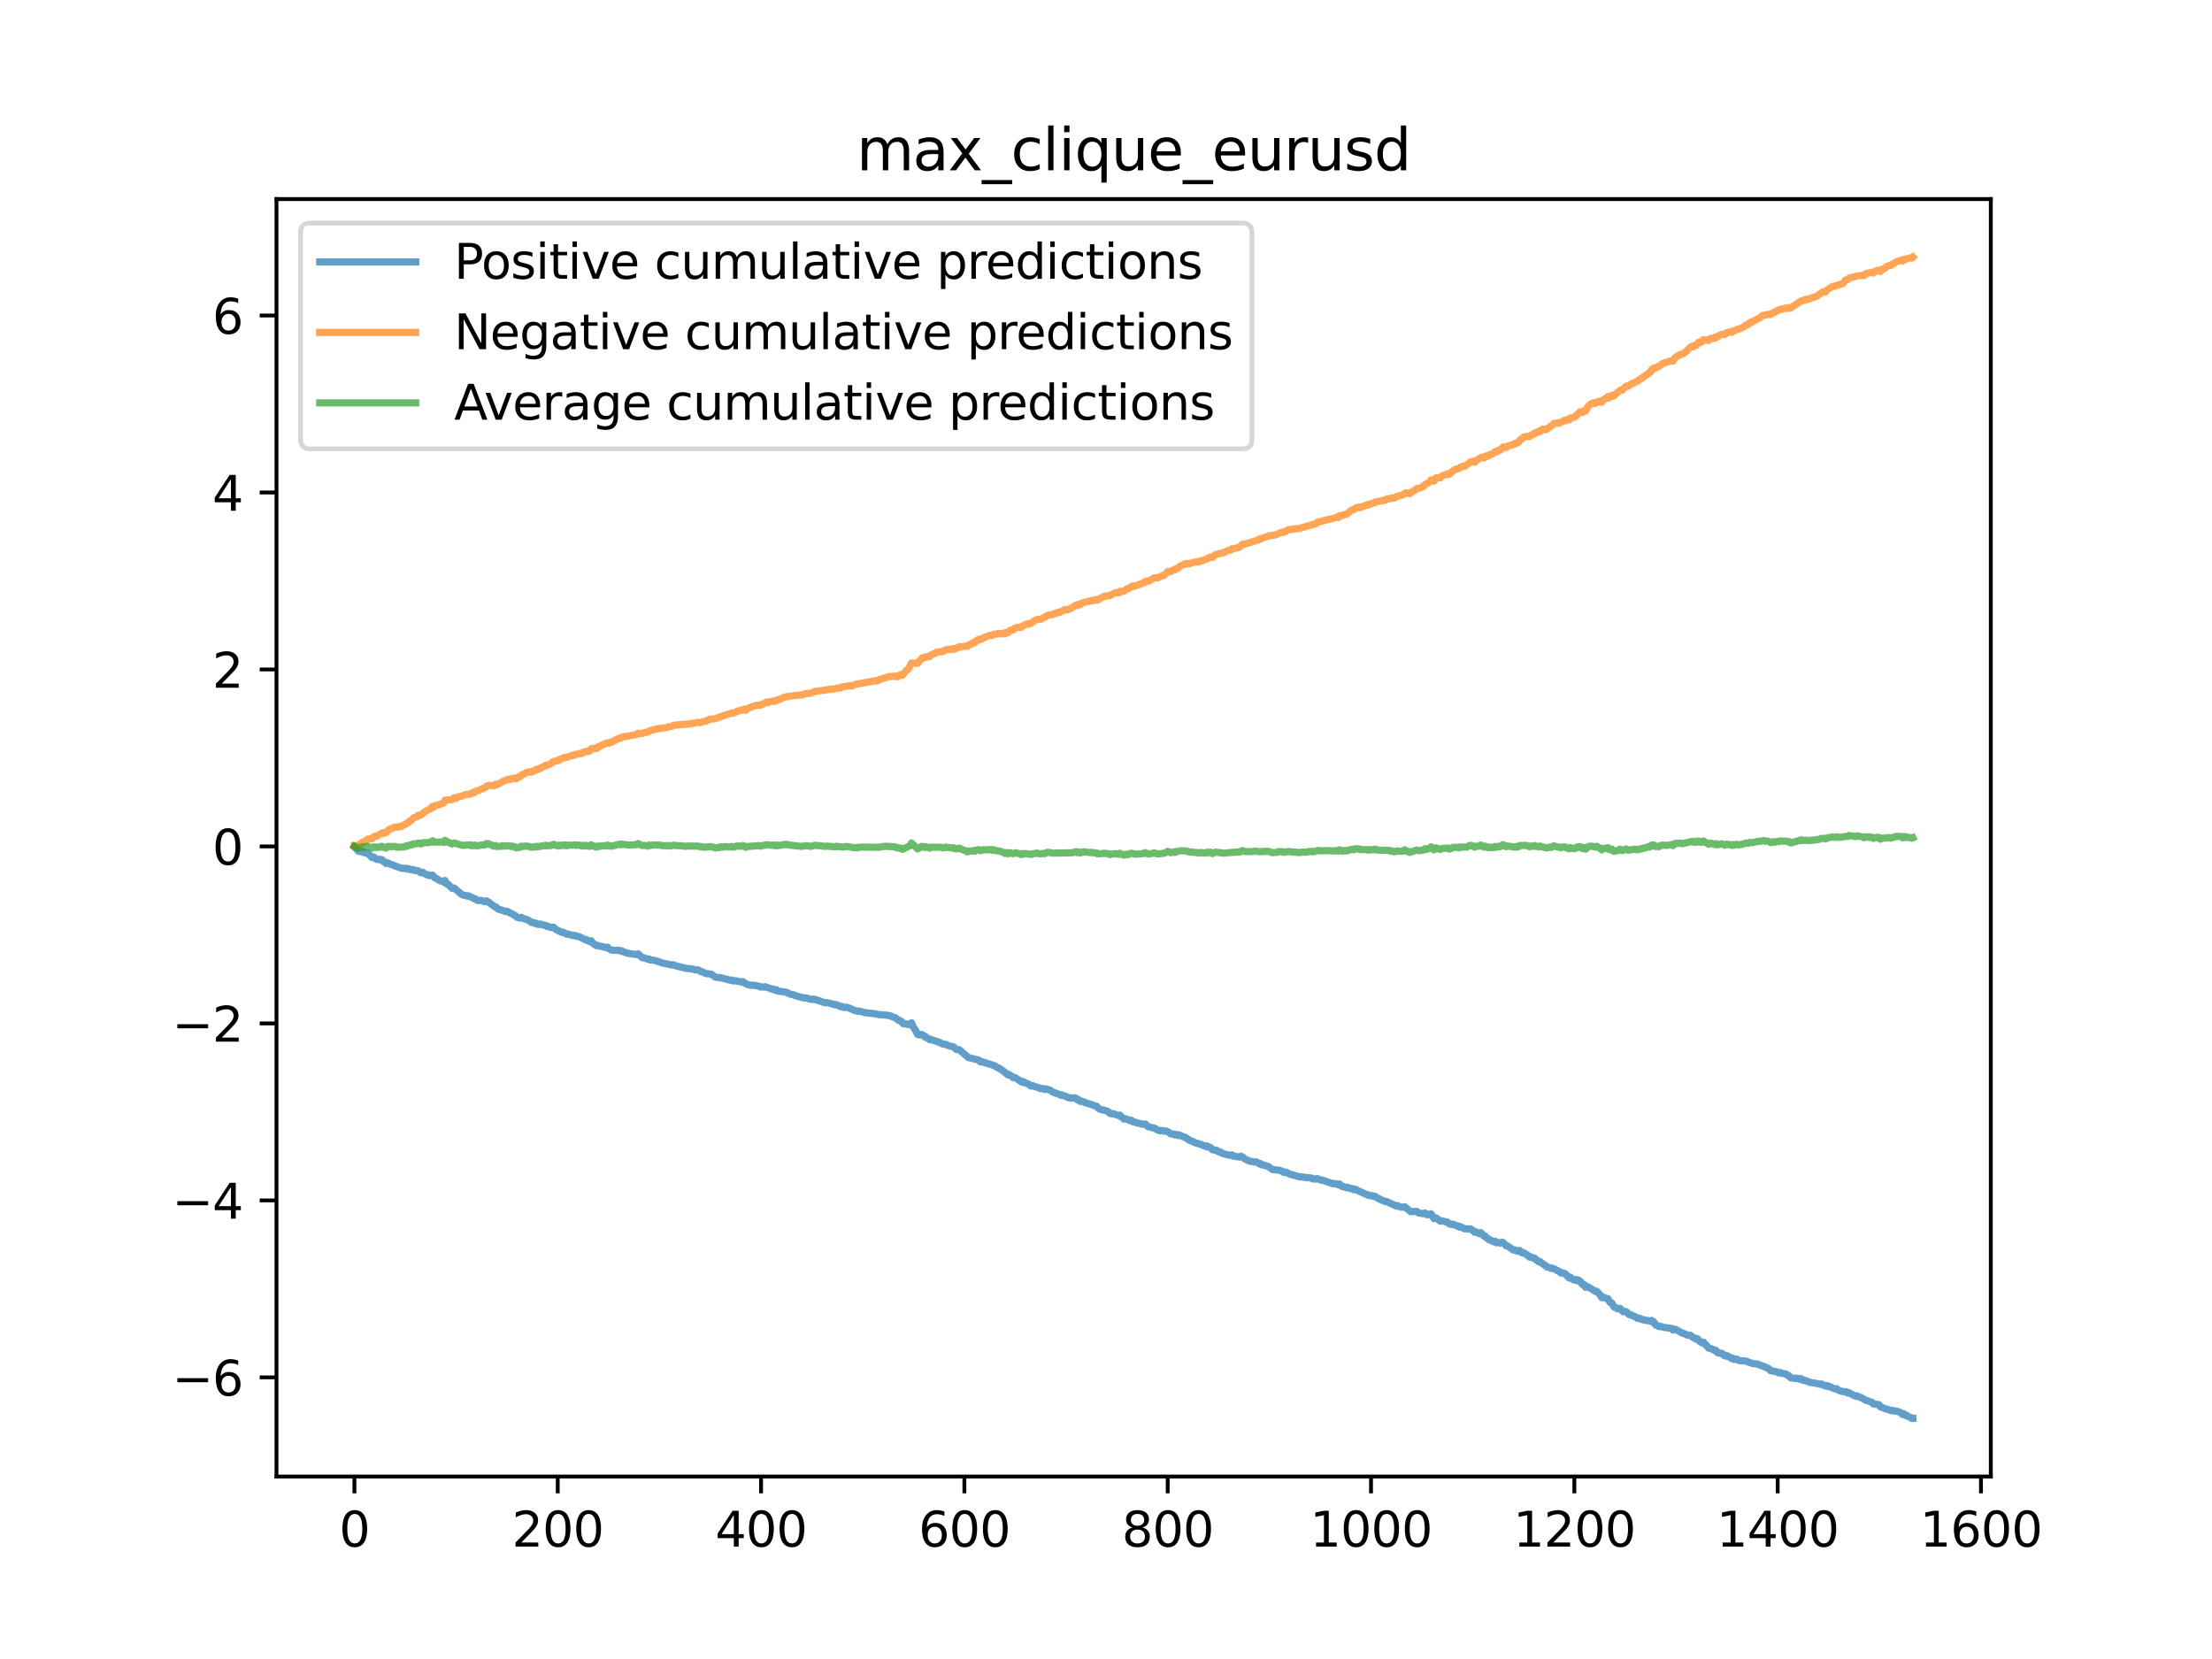 <?xml version="1.0" encoding="utf-8" standalone="no"?>
<!DOCTYPE svg PUBLIC "-//W3C//DTD SVG 1.1//EN"
  "http://www.w3.org/Graphics/SVG/1.1/DTD/svg11.dtd">
<svg xmlns:xlink="http://www.w3.org/1999/xlink" width="460.8pt" height="345.6pt" viewBox="0 0 460.8 345.6" xmlns="http://www.w3.org/2000/svg" version="1.1">
 <defs>
  <style type="text/css">*{stroke-linejoin: round; stroke-linecap: butt}</style>
 </defs>
 <g id="figure_1">
  <g id="patch_1">
   <path d="M 0 345.6 
L 460.8 345.6 
L 460.8 0 
L 0 0 
z
" style="fill: #ffffff"/>
  </g>
  <g id="axes_1">
   <g id="patch_2">
    <path d="M 57.6 307.584 
L 414.72 307.584 
L 414.72 41.472 
L 57.6 41.472 
z
" style="fill: #ffffff"/>
   </g>
   <g id="matplotlib.axis_1">
    <g id="xtick_1">
     <g id="line2d_1">
      <defs>
       <path id="m4622b4d796" d="M 0 0 
L 0 3.5 
" style="stroke: #000000; stroke-width: 0.8"/>
      </defs>
      <g>
       <use xlink:href="#m4622b4d796" x="73.833" y="307.584" style="stroke: #000000; stroke-width: 0.8"/>
      </g>
     </g>
     <g id="text_1">
      <!-- 0 -->
      <g transform="translate(70.651 322.182) scale(0.1 -0.1)">
       <defs>
        <path id="DejaVuSans-30" d="M 2034 4250 
Q 1547 4250 1301 3770 
Q 1056 3291 1056 2328 
Q 1056 1369 1301 889 
Q 1547 409 2034 409 
Q 2525 409 2770 889 
Q 3016 1369 3016 2328 
Q 3016 3291 2770 3770 
Q 2525 4250 2034 4250 
z
M 2034 4750 
Q 2819 4750 3233 4129 
Q 3647 3509 3647 2328 
Q 3647 1150 3233 529 
Q 2819 -91 2034 -91 
Q 1250 -91 836 529 
Q 422 1150 422 2328 
Q 422 3509 836 4129 
Q 1250 4750 2034 4750 
z
" transform="scale(0.016)"/>
       </defs>
       <use xlink:href="#DejaVuSans-30"/>
      </g>
     </g>
    </g>
    <g id="xtick_2">
     <g id="line2d_2">
      <g>
       <use xlink:href="#m4622b4d796" x="116.188" y="307.584" style="stroke: #000000; stroke-width: 0.8"/>
      </g>
     </g>
     <g id="text_2">
      <!-- 200 -->
      <g transform="translate(106.644 322.182) scale(0.1 -0.1)">
       <defs>
        <path id="DejaVuSans-32" d="M 1228 531 
L 3431 531 
L 3431 0 
L 469 0 
L 469 531 
Q 828 903 1448 1529 
Q 2069 2156 2228 2338 
Q 2531 2678 2651 2914 
Q 2772 3150 2772 3378 
Q 2772 3750 2511 3984 
Q 2250 4219 1831 4219 
Q 1534 4219 1204 4116 
Q 875 4013 500 3803 
L 500 4441 
Q 881 4594 1212 4672 
Q 1544 4750 1819 4750 
Q 2544 4750 2975 4387 
Q 3406 4025 3406 3419 
Q 3406 3131 3298 2873 
Q 3191 2616 2906 2266 
Q 2828 2175 2409 1742 
Q 1991 1309 1228 531 
z
" transform="scale(0.016)"/>
       </defs>
       <use xlink:href="#DejaVuSans-32"/>
       <use xlink:href="#DejaVuSans-30" x="63.623"/>
       <use xlink:href="#DejaVuSans-30" x="127.246"/>
      </g>
     </g>
    </g>
    <g id="xtick_3">
     <g id="line2d_3">
      <g>
       <use xlink:href="#m4622b4d796" x="158.544" y="307.584" style="stroke: #000000; stroke-width: 0.8"/>
      </g>
     </g>
     <g id="text_3">
      <!-- 400 -->
      <g transform="translate(149 322.182) scale(0.1 -0.1)">
       <defs>
        <path id="DejaVuSans-34" d="M 2419 4116 
L 825 1625 
L 2419 1625 
L 2419 4116 
z
M 2253 4666 
L 3047 4666 
L 3047 1625 
L 3713 1625 
L 3713 1100 
L 3047 1100 
L 3047 0 
L 2419 0 
L 2419 1100 
L 313 1100 
L 313 1709 
L 2253 4666 
z
" transform="scale(0.016)"/>
       </defs>
       <use xlink:href="#DejaVuSans-34"/>
       <use xlink:href="#DejaVuSans-30" x="63.623"/>
       <use xlink:href="#DejaVuSans-30" x="127.246"/>
      </g>
     </g>
    </g>
    <g id="xtick_4">
     <g id="line2d_4">
      <g>
       <use xlink:href="#m4622b4d796" x="200.899" y="307.584" style="stroke: #000000; stroke-width: 0.8"/>
      </g>
     </g>
     <g id="text_4">
      <!-- 600 -->
      <g transform="translate(191.355 322.182) scale(0.1 -0.1)">
       <defs>
        <path id="DejaVuSans-36" d="M 2113 2584 
Q 1688 2584 1439 2293 
Q 1191 2003 1191 1497 
Q 1191 994 1439 701 
Q 1688 409 2113 409 
Q 2538 409 2786 701 
Q 3034 994 3034 1497 
Q 3034 2003 2786 2293 
Q 2538 2584 2113 2584 
z
M 3366 4563 
L 3366 3988 
Q 3128 4100 2886 4159 
Q 2644 4219 2406 4219 
Q 1781 4219 1451 3797 
Q 1122 3375 1075 2522 
Q 1259 2794 1537 2939 
Q 1816 3084 2150 3084 
Q 2853 3084 3261 2657 
Q 3669 2231 3669 1497 
Q 3669 778 3244 343 
Q 2819 -91 2113 -91 
Q 1303 -91 875 529 
Q 447 1150 447 2328 
Q 447 3434 972 4092 
Q 1497 4750 2381 4750 
Q 2619 4750 2861 4703 
Q 3103 4656 3366 4563 
z
" transform="scale(0.016)"/>
       </defs>
       <use xlink:href="#DejaVuSans-36"/>
       <use xlink:href="#DejaVuSans-30" x="63.623"/>
       <use xlink:href="#DejaVuSans-30" x="127.246"/>
      </g>
     </g>
    </g>
    <g id="xtick_5">
     <g id="line2d_5">
      <g>
       <use xlink:href="#m4622b4d796" x="243.255" y="307.584" style="stroke: #000000; stroke-width: 0.8"/>
      </g>
     </g>
     <g id="text_5">
      <!-- 800 -->
      <g transform="translate(233.711 322.182) scale(0.1 -0.1)">
       <defs>
        <path id="DejaVuSans-38" d="M 2034 2216 
Q 1584 2216 1326 1975 
Q 1069 1734 1069 1313 
Q 1069 891 1326 650 
Q 1584 409 2034 409 
Q 2484 409 2743 651 
Q 3003 894 3003 1313 
Q 3003 1734 2745 1975 
Q 2488 2216 2034 2216 
z
M 1403 2484 
Q 997 2584 770 2862 
Q 544 3141 544 3541 
Q 544 4100 942 4425 
Q 1341 4750 2034 4750 
Q 2731 4750 3128 4425 
Q 3525 4100 3525 3541 
Q 3525 3141 3298 2862 
Q 3072 2584 2669 2484 
Q 3125 2378 3379 2068 
Q 3634 1759 3634 1313 
Q 3634 634 3220 271 
Q 2806 -91 2034 -91 
Q 1263 -91 848 271 
Q 434 634 434 1313 
Q 434 1759 690 2068 
Q 947 2378 1403 2484 
z
M 1172 3481 
Q 1172 3119 1398 2916 
Q 1625 2713 2034 2713 
Q 2441 2713 2670 2916 
Q 2900 3119 2900 3481 
Q 2900 3844 2670 4047 
Q 2441 4250 2034 4250 
Q 1625 4250 1398 4047 
Q 1172 3844 1172 3481 
z
" transform="scale(0.016)"/>
       </defs>
       <use xlink:href="#DejaVuSans-38"/>
       <use xlink:href="#DejaVuSans-30" x="63.623"/>
       <use xlink:href="#DejaVuSans-30" x="127.246"/>
      </g>
     </g>
    </g>
    <g id="xtick_6">
     <g id="line2d_6">
      <g>
       <use xlink:href="#m4622b4d796" x="285.61" y="307.584" style="stroke: #000000; stroke-width: 0.8"/>
      </g>
     </g>
     <g id="text_6">
      <!-- 1000 -->
      <g transform="translate(272.885 322.182) scale(0.1 -0.1)">
       <defs>
        <path id="DejaVuSans-31" d="M 794 531 
L 1825 531 
L 1825 4091 
L 703 3866 
L 703 4441 
L 1819 4666 
L 2450 4666 
L 2450 531 
L 3481 531 
L 3481 0 
L 794 0 
L 794 531 
z
" transform="scale(0.016)"/>
       </defs>
       <use xlink:href="#DejaVuSans-31"/>
       <use xlink:href="#DejaVuSans-30" x="63.623"/>
       <use xlink:href="#DejaVuSans-30" x="127.246"/>
       <use xlink:href="#DejaVuSans-30" x="190.869"/>
      </g>
     </g>
    </g>
    <g id="xtick_7">
     <g id="line2d_7">
      <g>
       <use xlink:href="#m4622b4d796" x="327.965" y="307.584" style="stroke: #000000; stroke-width: 0.8"/>
      </g>
     </g>
     <g id="text_7">
      <!-- 1200 -->
      <g transform="translate(315.24 322.182) scale(0.1 -0.1)">
       <use xlink:href="#DejaVuSans-31"/>
       <use xlink:href="#DejaVuSans-32" x="63.623"/>
       <use xlink:href="#DejaVuSans-30" x="127.246"/>
       <use xlink:href="#DejaVuSans-30" x="190.869"/>
      </g>
     </g>
    </g>
    <g id="xtick_8">
     <g id="line2d_8">
      <g>
       <use xlink:href="#m4622b4d796" x="370.321" y="307.584" style="stroke: #000000; stroke-width: 0.8"/>
      </g>
     </g>
     <g id="text_8">
      <!-- 1400 -->
      <g transform="translate(357.596 322.182) scale(0.1 -0.1)">
       <use xlink:href="#DejaVuSans-31"/>
       <use xlink:href="#DejaVuSans-34" x="63.623"/>
       <use xlink:href="#DejaVuSans-30" x="127.246"/>
       <use xlink:href="#DejaVuSans-30" x="190.869"/>
      </g>
     </g>
    </g>
    <g id="xtick_9">
     <g id="line2d_9">
      <g>
       <use xlink:href="#m4622b4d796" x="412.676" y="307.584" style="stroke: #000000; stroke-width: 0.8"/>
      </g>
     </g>
     <g id="text_9">
      <!-- 1600 -->
      <g transform="translate(399.951 322.182) scale(0.1 -0.1)">
       <use xlink:href="#DejaVuSans-31"/>
       <use xlink:href="#DejaVuSans-36" x="63.623"/>
       <use xlink:href="#DejaVuSans-30" x="127.246"/>
       <use xlink:href="#DejaVuSans-30" x="190.869"/>
      </g>
     </g>
    </g>
   </g>
   <g id="matplotlib.axis_2">
    <g id="ytick_1">
     <g id="line2d_10">
      <defs>
       <path id="mf87f4f1f87" d="M 0 0 
L -3.5 0 
" style="stroke: #000000; stroke-width: 0.8"/>
      </defs>
      <g>
       <use xlink:href="#mf87f4f1f87" x="57.6" y="286.933" style="stroke: #000000; stroke-width: 0.8"/>
      </g>
     </g>
     <g id="text_10">
      <!-- −6 -->
      <g transform="translate(35.858 290.733) scale(0.1 -0.1)">
       <defs>
        <path id="DejaVuSans-2212" d="M 678 2272 
L 4684 2272 
L 4684 1741 
L 678 1741 
L 678 2272 
z
" transform="scale(0.016)"/>
       </defs>
       <use xlink:href="#DejaVuSans-2212"/>
       <use xlink:href="#DejaVuSans-36" x="83.789"/>
      </g>
     </g>
    </g>
    <g id="ytick_2">
     <g id="line2d_11">
      <g>
       <use xlink:href="#mf87f4f1f87" x="57.6" y="250.065" style="stroke: #000000; stroke-width: 0.8"/>
      </g>
     </g>
     <g id="text_11">
      <!-- −4 -->
      <g transform="translate(35.858 253.864) scale(0.1 -0.1)">
       <use xlink:href="#DejaVuSans-2212"/>
       <use xlink:href="#DejaVuSans-34" x="83.789"/>
      </g>
     </g>
    </g>
    <g id="ytick_3">
     <g id="line2d_12">
      <g>
       <use xlink:href="#mf87f4f1f87" x="57.6" y="213.197" style="stroke: #000000; stroke-width: 0.8"/>
      </g>
     </g>
     <g id="text_12">
      <!-- −2 -->
      <g transform="translate(35.858 216.996) scale(0.1 -0.1)">
       <use xlink:href="#DejaVuSans-2212"/>
       <use xlink:href="#DejaVuSans-32" x="83.789"/>
      </g>
     </g>
    </g>
    <g id="ytick_4">
     <g id="line2d_13">
      <g>
       <use xlink:href="#mf87f4f1f87" x="57.6" y="176.329" style="stroke: #000000; stroke-width: 0.8"/>
      </g>
     </g>
     <g id="text_13">
      <!-- 0 -->
      <g transform="translate(44.237 180.128) scale(0.1 -0.1)">
       <use xlink:href="#DejaVuSans-30"/>
      </g>
     </g>
    </g>
    <g id="ytick_5">
     <g id="line2d_14">
      <g>
       <use xlink:href="#mf87f4f1f87" x="57.6" y="139.461" style="stroke: #000000; stroke-width: 0.8"/>
      </g>
     </g>
     <g id="text_14">
      <!-- 2 -->
      <g transform="translate(44.237 143.26) scale(0.1 -0.1)">
       <use xlink:href="#DejaVuSans-32"/>
      </g>
     </g>
    </g>
    <g id="ytick_6">
     <g id="line2d_15">
      <g>
       <use xlink:href="#mf87f4f1f87" x="57.6" y="102.593" style="stroke: #000000; stroke-width: 0.8"/>
      </g>
     </g>
     <g id="text_15">
      <!-- 4 -->
      <g transform="translate(44.237 106.392) scale(0.1 -0.1)">
       <use xlink:href="#DejaVuSans-34"/>
      </g>
     </g>
    </g>
    <g id="ytick_7">
     <g id="line2d_16">
      <g>
       <use xlink:href="#mf87f4f1f87" x="57.6" y="65.725" style="stroke: #000000; stroke-width: 0.8"/>
      </g>
     </g>
     <g id="text_16">
      <!-- 6 -->
      <g transform="translate(44.237 69.524) scale(0.1 -0.1)">
       <use xlink:href="#DejaVuSans-36"/>
      </g>
     </g>
    </g>
   </g>
   <g id="line2d_17">
    <path d="M 73.833 176.425 
L 74.68 177.336 
L 74.892 177.267 
L 75.103 177.412 
L 75.527 177.41 
L 75.739 177.6 
L 75.951 177.572 
L 76.162 177.697 
L 76.374 177.66 
L 76.586 177.745 
L 77.221 178.365 
L 77.433 178.608 
L 77.645 178.659 
L 77.856 178.546 
L 78.492 179.047 
L 79.127 179.005 
L 79.339 179.196 
L 79.551 179.063 
L 79.762 179.396 
L 80.186 179.554 
L 80.398 179.877 
L 80.821 179.749 
L 81.245 180.033 
L 81.668 180.129 
L 83.151 180.713 
L 83.998 180.932 
L 84.633 180.87 
L 84.845 181.055 
L 85.269 181.005 
L 85.48 181.151 
L 86.116 181.149 
L 86.328 181.339 
L 86.963 181.345 
L 87.175 181.428 
L 87.598 181.789 
L 87.81 181.808 
L 88.022 181.705 
L 88.445 181.966 
L 88.869 182.211 
L 89.081 182.303 
L 89.292 182.242 
L 89.504 182.409 
L 90.14 182.308 
L 90.563 182.889 
L 90.987 183.047 
L 91.622 183.471 
L 92.257 183.625 
L 92.469 183.783 
L 92.681 183.416 
L 93.104 184.174 
L 93.316 184.205 
L 94.163 185.057 
L 94.587 184.98 
L 95.858 186.064 
L 96.281 186.384 
L 96.493 186.486 
L 96.916 186.521 
L 97.34 186.687 
L 97.552 186.591 
L 98.611 187.102 
L 98.822 187.25 
L 99.034 187.231 
L 99.458 187.595 
L 100.305 187.57 
L 100.94 187.85 
L 101.364 187.671 
L 101.576 187.924 
L 101.787 187.931 
L 103.058 188.905 
L 103.27 188.913 
L 103.693 189.334 
L 105.388 189.905 
L 105.599 189.824 
L 106.023 190.065 
L 107.294 190.707 
L 107.717 191.095 
L 108.352 191.264 
L 108.564 191.086 
L 108.988 191.313 
L 110.047 191.676 
L 110.682 192.147 
L 110.894 192.125 
L 111.317 192.343 
L 111.529 192.288 
L 111.741 192.35 
L 111.953 192.547 
L 112.164 192.511 
L 112.376 192.597 
L 112.588 192.495 
L 113.223 192.722 
L 113.647 192.756 
L 113.859 192.971 
L 114.07 192.943 
L 114.706 193.215 
L 115.341 193.161 
L 115.765 193.597 
L 117.035 194.241 
L 117.247 194.182 
L 118.094 194.627 
L 118.306 194.57 
L 118.73 194.7 
L 119.365 194.913 
L 119.788 194.853 
L 120 195.018 
L 120.636 195.115 
L 121.906 195.749 
L 122.118 195.715 
L 122.33 195.944 
L 122.541 195.946 
L 122.965 196.196 
L 123.177 195.989 
L 123.389 196.388 
L 123.6 196.489 
L 123.812 196.731 
L 124.024 196.772 
L 124.236 196.998 
L 124.659 196.985 
L 124.871 197.101 
L 125.295 197.154 
L 126.353 197.416 
L 126.565 197.309 
L 126.777 197.63 
L 127.412 197.923 
L 127.836 197.976 
L 129.107 197.963 
L 129.318 198.149 
L 129.53 198.081 
L 129.954 198.307 
L 130.801 198.589 
L 132.707 198.87 
L 132.919 198.695 
L 133.342 199.095 
L 133.766 199.483 
L 134.401 199.61 
L 135.036 199.853 
L 135.248 199.804 
L 135.46 199.987 
L 136.095 200.018 
L 136.731 200.153 
L 136.942 200.303 
L 137.366 200.338 
L 137.789 200.569 
L 139.907 201.012 
L 140.119 200.946 
L 141.178 201.328 
L 141.601 201.378 
L 142.872 201.724 
L 144.143 201.833 
L 144.778 202.032 
L 145.413 202.05 
L 146.049 202.408 
L 146.261 202.421 
L 147.108 202.83 
L 148.167 202.929 
L 149.014 203.556 
L 150.284 203.713 
L 152.19 204.226 
L 152.402 204.154 
L 152.826 204.365 
L 153.037 204.286 
L 153.885 204.443 
L 154.308 204.543 
L 154.52 204.617 
L 154.732 204.49 
L 155.579 205.055 
L 156.426 205.265 
L 156.849 205.224 
L 157.908 205.405 
L 158.12 205.444 
L 158.332 205.596 
L 158.755 205.605 
L 159.179 205.637 
L 159.391 205.552 
L 160.873 206.077 
L 161.085 206.044 
L 161.509 206.282 
L 161.72 206.166 
L 161.932 206.435 
L 163.838 206.7 
L 164.473 207.053 
L 164.897 207.163 
L 165.321 207.243 
L 165.956 207.484 
L 167.438 207.888 
L 167.862 207.87 
L 168.921 208.198 
L 169.344 208.138 
L 169.556 208.231 
L 169.768 208.191 
L 170.615 208.463 
L 171.886 208.904 
L 172.097 208.848 
L 172.944 209.015 
L 173.368 209.151 
L 174.003 209.323 
L 174.215 209.269 
L 175.062 209.706 
L 175.274 209.632 
L 175.698 209.84 
L 175.909 209.796 
L 176.121 209.88 
L 176.333 209.818 
L 176.756 209.952 
L 177.392 210.213 
L 178.027 210.519 
L 178.451 210.576 
L 178.662 210.697 
L 179.086 210.634 
L 180.145 210.946 
L 182.263 211.186 
L 183.11 211.374 
L 183.533 211.378 
L 184.592 211.465 
L 185.016 211.57 
L 185.228 211.524 
L 186.286 211.964 
L 186.498 211.993 
L 186.922 212.354 
L 187.345 212.604 
L 187.557 212.612 
L 188.192 213.28 
L 188.404 213.196 
L 189.251 213.462 
L 189.463 213.284 
L 189.675 213.457 
L 189.887 213.082 
L 190.31 214.087 
L 190.522 214.278 
L 191.157 215.498 
L 191.369 215.397 
L 191.581 215.59 
L 192.004 215.498 
L 192.428 215.749 
L 192.64 216.009 
L 192.852 215.978 
L 193.063 216.225 
L 193.487 216.372 
L 193.699 216.604 
L 193.91 216.542 
L 195.816 217.18 
L 196.452 217.525 
L 197.087 217.566 
L 197.511 217.804 
L 197.934 217.946 
L 198.57 218.047 
L 198.993 218.395 
L 199.205 218.609 
L 199.84 218.681 
L 201.746 220.323 
L 202.17 220.41 
L 203.652 220.772 
L 203.864 220.807 
L 204.288 221.23 
L 204.499 221.16 
L 207.252 222.031 
L 207.676 222.345 
L 208.1 222.521 
L 208.947 223.075 
L 210.006 223.93 
L 210.217 223.827 
L 210.853 224.295 
L 211.064 224.488 
L 211.276 224.415 
L 211.7 224.63 
L 212.123 224.902 
L 212.759 225.373 
L 212.97 225.271 
L 213.182 225.519 
L 213.394 225.448 
L 214.029 225.767 
L 214.241 225.83 
L 214.665 226.183 
L 214.876 226.251 
L 215.088 226.141 
L 215.512 226.334 
L 216.147 226.513 
L 216.782 226.794 
L 217.206 226.735 
L 217.629 226.95 
L 217.841 226.833 
L 218.688 227.052 
L 219.324 227.507 
L 220.594 227.957 
L 221.018 228.178 
L 221.23 228.096 
L 221.441 228.235 
L 221.865 228.317 
L 222.5 228.654 
L 222.712 228.634 
L 222.924 228.767 
L 223.347 228.726 
L 223.983 228.718 
L 224.195 228.817 
L 224.406 229.102 
L 224.618 229.042 
L 225.042 229.451 
L 225.253 229.35 
L 226.312 229.772 
L 227.583 230.159 
L 228.218 230.441 
L 228.43 230.431 
L 228.854 230.921 
L 229.277 231.114 
L 230.124 231.312 
L 230.76 231.506 
L 231.183 231.936 
L 231.395 231.923 
L 231.607 232.048 
L 231.819 231.979 
L 232.666 232.266 
L 233.089 232.424 
L 233.301 232.3 
L 233.513 232.65 
L 233.725 232.697 
L 234.148 233.122 
L 234.572 233.073 
L 235.419 233.46 
L 235.631 233.359 
L 236.054 233.711 
L 236.266 233.676 
L 236.689 233.894 
L 237.325 233.985 
L 237.748 234.166 
L 238.172 234.161 
L 238.384 234.245 
L 238.595 234.156 
L 239.019 234.554 
L 239.231 234.748 
L 240.501 235 
L 241.137 235.4 
L 241.772 235.581 
L 241.984 235.471 
L 242.619 235.676 
L 242.831 235.588 
L 243.466 235.863 
L 243.89 236.227 
L 244.525 236.234 
L 244.737 236.435 
L 244.949 236.318 
L 245.161 236.372 
L 245.372 236.556 
L 245.584 236.416 
L 246.431 236.785 
L 246.855 236.879 
L 247.067 237.102 
L 247.278 237.16 
L 247.702 237.521 
L 247.914 237.56 
L 248.337 237.752 
L 248.761 237.97 
L 249.184 238.121 
L 249.396 238.144 
L 249.82 238.337 
L 250.243 238.405 
L 250.667 238.656 
L 250.879 238.687 
L 251.302 238.898 
L 251.514 238.731 
L 251.726 238.976 
L 252.149 239.024 
L 252.573 239.511 
L 253.42 239.621 
L 253.632 239.818 
L 253.843 239.826 
L 254.055 240.005 
L 254.267 240.001 
L 254.479 240.192 
L 254.902 240.352 
L 256.173 240.679 
L 256.385 240.692 
L 256.597 240.572 
L 257.02 240.864 
L 258.291 241.046 
L 258.503 240.857 
L 258.926 241.071 
L 259.35 241.442 
L 260.408 241.929 
L 260.832 241.959 
L 261.256 242.071 
L 261.679 242.043 
L 262.314 242.406 
L 262.526 242.365 
L 262.738 242.637 
L 263.162 242.67 
L 263.585 242.827 
L 264.22 243.012 
L 264.856 243.479 
L 265.068 243.641 
L 266.55 243.785 
L 267.185 244.033 
L 267.397 244.226 
L 267.609 244.253 
L 267.821 244.151 
L 268.668 244.568 
L 269.727 244.878 
L 270.786 245.186 
L 271.209 245.161 
L 272.056 245.302 
L 272.268 245.365 
L 272.692 245.319 
L 273.115 245.444 
L 273.327 245.439 
L 273.539 245.601 
L 274.174 245.626 
L 274.386 245.504 
L 275.233 245.863 
L 275.445 245.829 
L 277.562 246.568 
L 277.774 246.536 
L 277.986 246.617 
L 278.41 246.606 
L 278.621 246.648 
L 278.833 246.827 
L 279.045 246.65 
L 279.257 246.963 
L 279.468 247.004 
L 279.68 247.206 
L 279.892 247.163 
L 280.316 247.384 
L 280.527 247.406 
L 280.739 247.317 
L 281.163 247.571 
L 281.586 247.582 
L 282.01 247.854 
L 282.222 247.717 
L 284.551 248.801 
L 284.763 248.815 
L 284.975 248.969 
L 285.186 248.963 
L 285.398 249.094 
L 285.822 249.08 
L 286.245 249.274 
L 286.457 249.211 
L 286.881 249.511 
L 287.516 249.855 
L 288.575 250.312 
L 288.787 250.275 
L 290.904 251.249 
L 291.116 251.142 
L 291.328 251.317 
L 291.54 251.324 
L 291.963 251.496 
L 292.387 251.442 
L 292.599 251.377 
L 293.869 252.4 
L 295.14 252.361 
L 295.564 252.697 
L 296.622 252.848 
L 296.834 252.679 
L 297.258 253.053 
L 297.47 252.955 
L 297.893 253.082 
L 298.105 252.846 
L 298.74 253.857 
L 299.164 253.703 
L 300.011 254.393 
L 300.223 254.284 
L 301.493 254.584 
L 301.917 254.964 
L 302.129 254.96 
L 302.34 255.079 
L 302.764 255.057 
L 303.611 255.425 
L 303.823 255.401 
L 304.035 255.627 
L 304.246 255.557 
L 305.093 255.985 
L 306.364 255.999 
L 306.576 256.215 
L 306.999 256.435 
L 307.211 256.705 
L 307.423 256.605 
L 308.058 256.953 
L 308.27 256.976 
L 308.482 256.78 
L 309.117 257.484 
L 309.329 257.454 
L 309.541 257.789 
L 309.753 257.854 
L 310.176 258.266 
L 310.388 258.244 
L 311.023 258.653 
L 311.447 258.56 
L 311.659 258.886 
L 312.082 258.806 
L 312.506 258.974 
L 312.929 258.76 
L 313.141 258.861 
L 313.776 259.531 
L 313.988 259.504 
L 315.259 260.407 
L 315.682 260.383 
L 315.894 260.583 
L 316.318 260.705 
L 316.529 260.491 
L 317.165 261.035 
L 317.377 260.939 
L 317.8 261.253 
L 318.012 261.322 
L 318.647 261.886 
L 318.859 261.798 
L 319.494 262.152 
L 319.706 262.106 
L 320.13 262.563 
L 320.341 262.624 
L 320.553 262.865 
L 320.765 262.779 
L 321.612 263.458 
L 321.824 263.523 
L 322.247 263.941 
L 322.883 264.086 
L 323.095 264.246 
L 323.306 264.169 
L 323.942 264.419 
L 324.365 264.685 
L 324.577 264.712 
L 325.001 265.067 
L 325.212 265.199 
L 325.424 265.118 
L 326.059 265.351 
L 326.695 266.04 
L 326.907 266.226 
L 327.118 266.033 
L 327.542 266.45 
L 327.965 266.663 
L 328.177 266.684 
L 328.389 266.534 
L 328.601 266.812 
L 328.813 266.652 
L 329.236 266.959 
L 329.66 267.601 
L 329.871 267.538 
L 330.083 267.678 
L 330.295 268.161 
L 330.719 268.017 
L 332.413 269.059 
L 332.625 268.989 
L 333.26 269.648 
L 333.683 270.327 
L 333.895 270.156 
L 334.107 270.362 
L 334.319 270.361 
L 334.742 270.533 
L 334.954 270.531 
L 335.378 271.272 
L 335.589 271.44 
L 335.801 271.461 
L 336.225 272.274 
L 336.648 272.421 
L 336.86 272.619 
L 337.284 272.664 
L 337.495 272.566 
L 338.131 273.252 
L 338.554 273.226 
L 338.766 273.245 
L 339.401 273.854 
L 339.825 273.916 
L 340.249 274.172 
L 340.672 274.29 
L 341.096 274.635 
L 341.519 274.594 
L 341.943 274.858 
L 342.366 274.894 
L 342.578 275.034 
L 343.213 275.072 
L 343.849 275.253 
L 344.061 275.071 
L 344.272 275.422 
L 344.484 275.333 
L 344.908 276.027 
L 345.331 276.149 
L 345.543 276.343 
L 345.755 276.28 
L 346.814 276.544 
L 347.873 276.688 
L 348.296 276.759 
L 348.508 277.067 
L 348.72 276.901 
L 348.931 276.889 
L 350.202 277.578 
L 350.626 277.761 
L 351.049 277.894 
L 351.473 278.121 
L 351.896 278.163 
L 352.108 278.154 
L 352.743 278.662 
L 352.955 278.671 
L 353.379 279.001 
L 353.59 278.857 
L 354.226 279.548 
L 354.649 279.765 
L 354.861 279.597 
L 355.285 280.143 
L 355.496 280.248 
L 355.92 280.836 
L 356.555 280.967 
L 357.191 281.323 
L 357.402 281.271 
L 357.826 281.827 
L 358.038 281.779 
L 358.461 281.94 
L 358.673 281.916 
L 359.308 282.461 
L 359.732 282.386 
L 359.944 282.598 
L 360.156 282.604 
L 360.791 283.04 
L 361.003 282.928 
L 361.214 283.205 
L 361.85 283.139 
L 362.273 283.433 
L 362.697 283.477 
L 363.756 283.533 
L 364.179 283.746 
L 364.815 283.96 
L 365.45 284.093 
L 366.085 284.144 
L 367.144 284.571 
L 367.568 284.678 
L 367.78 284.857 
L 368.203 284.964 
L 368.627 285.258 
L 368.838 285.528 
L 370.321 285.833 
L 370.533 285.998 
L 370.956 285.934 
L 371.168 286.095 
L 372.015 286.227 
L 372.439 286.533 
L 372.65 286.573 
L 373.074 287.047 
L 373.921 287.158 
L 374.133 287.076 
L 374.345 287.18 
L 374.556 287.139 
L 374.98 287.35 
L 375.192 287.196 
L 375.404 287.463 
L 375.615 287.464 
L 375.827 287.599 
L 376.039 287.553 
L 376.674 287.834 
L 377.098 287.956 
L 377.521 288.064 
L 378.368 288.172 
L 379.216 288.388 
L 379.427 288.295 
L 380.274 288.75 
L 380.486 288.645 
L 380.698 288.683 
L 380.91 288.861 
L 381.122 288.82 
L 381.969 289.243 
L 382.392 289.364 
L 382.604 289.284 
L 383.028 289.626 
L 383.663 289.847 
L 384.298 289.946 
L 384.51 289.901 
L 384.934 290.217 
L 385.145 290.126 
L 385.992 290.572 
L 386.628 290.871 
L 386.84 290.762 
L 387.475 291.128 
L 387.687 291.116 
L 388.534 291.633 
L 390.016 292.135 
L 390.228 292.45 
L 390.863 292.573 
L 391.075 292.527 
L 391.499 292.688 
L 391.71 293.084 
L 392.346 293.291 
L 392.769 293.491 
L 393.193 293.571 
L 394.04 293.879 
L 394.252 293.788 
L 394.464 293.931 
L 395.099 293.966 
L 395.522 294.083 
L 395.946 294.294 
L 396.37 294.699 
L 396.581 294.495 
L 397.005 294.899 
L 397.217 294.841 
L 397.64 295.156 
L 398.064 295.276 
L 398.275 295.488 
L 398.487 295.478 
L 398.487 295.478 
" clip-path="url(#p53da55682d)" style="fill: none; stroke: #1f77b4; stroke-opacity: 0.7; stroke-width: 1.5; stroke-linecap: square"/>
   </g>
   <g id="line2d_18">
    <path d="M 73.833 176.191 
L 74.256 176.182 
L 74.468 176.298 
L 74.68 176.156 
L 74.892 175.849 
L 75.103 175.789 
L 75.527 175.43 
L 75.739 175.458 
L 76.586 174.805 
L 77.009 174.788 
L 77.221 174.713 
L 77.433 174.771 
L 77.645 174.62 
L 77.856 174.274 
L 78.28 174.153 
L 78.492 174.193 
L 79.551 173.537 
L 79.762 173.635 
L 79.974 173.417 
L 80.398 173.478 
L 81.033 172.802 
L 81.668 172.58 
L 82.092 172.326 
L 82.939 172.282 
L 83.363 172.121 
L 83.574 172.173 
L 85.057 171.344 
L 85.269 171.088 
L 85.692 170.905 
L 86.116 170.403 
L 86.539 170.239 
L 86.751 170.196 
L 87.175 169.799 
L 87.386 169.893 
L 87.81 169.692 
L 88.234 169.287 
L 88.869 168.879 
L 89.292 168.659 
L 89.716 168.485 
L 90.14 167.979 
L 90.351 168.139 
L 90.775 167.764 
L 91.41 167.639 
L 92.469 167.243 
L 92.681 166.689 
L 94.163 166.573 
L 94.587 166.199 
L 95.01 166.334 
L 95.222 166.054 
L 96.281 165.821 
L 96.916 165.529 
L 98.187 165.392 
L 98.399 165.144 
L 98.822 165.116 
L 99.034 164.846 
L 99.881 164.63 
L 100.305 164.355 
L 101.152 164.048 
L 101.364 163.76 
L 101.787 163.618 
L 102.211 163.623 
L 102.634 163.672 
L 102.846 163.719 
L 103.27 163.374 
L 103.482 163.493 
L 104.964 162.685 
L 105.388 162.537 
L 105.811 162.347 
L 106.235 162.312 
L 106.446 162.366 
L 106.658 162.135 
L 106.87 162.209 
L 107.294 162.098 
L 107.505 162.257 
L 107.717 162.024 
L 108.352 161.751 
L 108.564 161.487 
L 108.988 161.34 
L 109.623 160.941 
L 110.258 160.79 
L 110.682 160.871 
L 110.894 160.694 
L 111.317 160.602 
L 111.741 160.252 
L 111.953 160.309 
L 112.164 160.141 
L 112.376 160.144 
L 113.012 159.781 
L 113.435 159.576 
L 113.647 159.414 
L 113.859 159.486 
L 114.282 159.27 
L 114.706 159.111 
L 115.341 158.61 
L 115.553 158.629 
L 115.976 158.438 
L 116.188 158.519 
L 116.4 158.43 
L 116.612 158.158 
L 117.035 158.099 
L 117.247 157.911 
L 117.459 157.884 
L 117.671 157.739 
L 117.882 157.816 
L 119.153 157.396 
L 119.365 157.397 
L 119.788 157.143 
L 120 157.204 
L 120.636 156.967 
L 121.271 156.968 
L 121.483 156.689 
L 121.906 156.64 
L 122.118 156.501 
L 122.33 156.577 
L 122.541 156.465 
L 122.753 156.49 
L 122.965 156.334 
L 123.177 155.956 
L 123.389 156.023 
L 123.6 155.924 
L 123.812 155.967 
L 124.024 155.795 
L 124.236 155.936 
L 124.659 155.529 
L 124.871 155.55 
L 125.295 155.253 
L 126.565 154.752 
L 126.777 154.859 
L 127.201 154.609 
L 127.412 154.631 
L 128.048 154.256 
L 129.107 153.733 
L 129.318 153.795 
L 129.742 153.492 
L 130.589 153.402 
L 132.707 152.983 
L 132.919 152.757 
L 133.554 152.782 
L 133.766 152.805 
L 134.189 152.639 
L 135.036 152.463 
L 135.248 152.273 
L 135.672 152.155 
L 136.731 151.841 
L 136.942 151.885 
L 137.366 151.734 
L 137.789 151.72 
L 139.06 151.54 
L 139.272 151.405 
L 139.907 151.325 
L 140.331 151.089 
L 141.813 150.963 
L 142.237 150.903 
L 142.66 150.916 
L 144.355 150.687 
L 144.778 150.601 
L 145.413 150.461 
L 145.837 150.574 
L 146.472 150.335 
L 147.108 150.206 
L 147.743 149.873 
L 148.167 149.785 
L 149.014 149.735 
L 149.437 149.546 
L 151.131 148.935 
L 151.343 148.825 
L 151.555 148.851 
L 152.402 148.529 
L 152.826 148.583 
L 153.673 148.118 
L 154.308 147.966 
L 154.52 147.973 
L 154.943 147.738 
L 155.155 147.779 
L 155.367 147.975 
L 155.579 147.657 
L 157.273 147.001 
L 157.697 146.931 
L 158.12 146.871 
L 158.332 146.949 
L 158.755 146.724 
L 159.179 146.57 
L 159.603 146.282 
L 159.814 146.247 
L 160.026 146.347 
L 160.45 146.152 
L 160.873 146.128 
L 161.085 146.032 
L 161.297 146.119 
L 161.509 146.083 
L 161.72 145.876 
L 161.932 145.921 
L 162.144 145.714 
L 162.567 145.637 
L 163.415 145.21 
L 164.685 145.012 
L 165.321 144.92 
L 167.015 144.769 
L 167.862 144.483 
L 168.921 144.431 
L 169.768 143.998 
L 171.462 143.824 
L 173.156 143.533 
L 173.368 143.63 
L 173.792 143.465 
L 174.003 143.467 
L 174.427 143.312 
L 175.062 143.343 
L 175.274 143.137 
L 177.18 142.807 
L 177.392 142.947 
L 178.239 142.555 
L 182.474 141.783 
L 182.686 141.872 
L 183.322 141.526 
L 185.228 140.942 
L 186.286 140.87 
L 186.498 140.817 
L 186.71 140.988 
L 187.134 140.901 
L 187.345 140.798 
L 187.557 140.533 
L 187.769 140.531 
L 187.981 140.673 
L 188.828 139.628 
L 189.251 139.374 
L 189.887 138.114 
L 191.157 138.214 
L 191.369 137.784 
L 191.581 137.69 
L 192.004 137.133 
L 192.428 136.959 
L 192.64 137.038 
L 192.852 136.812 
L 193.063 136.874 
L 193.487 136.685 
L 193.699 136.764 
L 194.122 136.334 
L 194.758 136.108 
L 195.181 135.841 
L 195.393 135.876 
L 195.816 135.77 
L 196.452 135.742 
L 196.875 135.426 
L 197.722 135.254 
L 197.934 135.317 
L 198.57 135.099 
L 198.781 135.245 
L 198.993 135.096 
L 199.205 135.099 
L 199.84 134.697 
L 200.052 134.78 
L 200.476 134.709 
L 201.323 134.545 
L 201.534 134.632 
L 201.958 134.254 
L 202.382 134.167 
L 202.805 133.813 
L 203.017 133.9 
L 203.44 133.447 
L 203.864 133.175 
L 204.076 133.317 
L 205.346 132.66 
L 206.405 132.314 
L 206.617 132.406 
L 207.041 132.118 
L 207.676 132.089 
L 207.888 131.977 
L 208.1 132.042 
L 208.311 131.977 
L 208.523 132.055 
L 208.947 131.929 
L 209.37 132.059 
L 209.582 131.751 
L 210.006 131.795 
L 210.429 131.309 
L 211.064 131.226 
L 211.488 130.779 
L 212.123 130.686 
L 212.759 130.696 
L 212.97 130.372 
L 213.182 130.351 
L 213.606 130.078 
L 214.029 130.016 
L 214.241 129.929 
L 214.453 130.024 
L 215.935 129.059 
L 216.782 129.021 
L 218.053 128.322 
L 218.477 128.141 
L 218.9 128.055 
L 219.112 128.091 
L 219.747 127.759 
L 219.959 127.845 
L 220.171 127.612 
L 220.594 127.501 
L 220.806 127.566 
L 221.441 127.198 
L 221.865 126.965 
L 222.289 127.062 
L 223.136 126.698 
L 224.195 126.032 
L 224.406 126.167 
L 224.618 125.893 
L 225.042 125.949 
L 225.253 125.68 
L 226.736 125.258 
L 227.159 125.238 
L 227.371 125.095 
L 227.583 125.138 
L 228.007 124.989 
L 228.218 125.046 
L 228.43 124.883 
L 228.642 125.029 
L 229.277 124.575 
L 230.336 124.133 
L 231.183 124.109 
L 231.607 123.845 
L 232.242 123.515 
L 232.666 123.459 
L 233.089 123.51 
L 233.301 123.203 
L 233.513 123.276 
L 233.725 123.148 
L 234.148 123.158 
L 234.783 122.656 
L 234.995 122.676 
L 235.842 122.093 
L 236.054 122.19 
L 236.266 122.034 
L 236.478 122.092 
L 238.384 121.348 
L 238.595 121.095 
L 238.807 121.181 
L 239.019 121.039 
L 239.231 121.081 
L 240.501 120.366 
L 241.137 120.397 
L 242.196 119.888 
L 242.407 119.914 
L 242.619 119.787 
L 243.255 119.053 
L 243.89 119.063 
L 244.525 118.664 
L 244.737 118.762 
L 244.949 118.494 
L 245.372 118.395 
L 245.796 117.966 
L 246.219 117.747 
L 246.431 117.695 
L 246.855 117.428 
L 247.067 117.513 
L 247.278 117.397 
L 247.702 117.462 
L 248.549 117.169 
L 249.184 117.062 
L 249.396 117.022 
L 249.608 117.096 
L 250.031 116.884 
L 250.243 116.767 
L 250.455 116.819 
L 250.879 116.62 
L 251.302 116.526 
L 251.514 116.309 
L 251.726 116.275 
L 252.149 116.025 
L 252.573 116.136 
L 253.208 115.524 
L 255.114 115.073 
L 255.538 114.803 
L 256.173 114.618 
L 256.385 114.578 
L 256.597 114.337 
L 257.444 114.212 
L 258.291 113.946 
L 258.714 113.468 
L 258.926 113.35 
L 259.35 113.341 
L 262.314 112.418 
L 262.526 112.208 
L 262.738 112.21 
L 263.162 112.033 
L 264.22 111.655 
L 265.703 111.418 
L 267.185 110.816 
L 267.397 110.912 
L 268.456 110.326 
L 268.668 110.374 
L 269.303 110.196 
L 269.515 110.243 
L 269.938 110.148 
L 270.574 110.114 
L 271.844 109.74 
L 274.174 109.078 
L 274.598 108.702 
L 275.021 108.658 
L 275.868 108.423 
L 277.562 108.039 
L 278.41 107.75 
L 278.621 107.716 
L 278.833 107.808 
L 279.045 107.42 
L 279.257 107.467 
L 279.468 107.351 
L 279.68 107.397 
L 280.104 107.158 
L 280.527 107.141 
L 280.951 106.752 
L 281.374 106.407 
L 281.798 106.178 
L 282.01 106.203 
L 282.433 105.816 
L 283.069 105.624 
L 283.28 105.766 
L 283.492 105.612 
L 283.704 105.603 
L 284.339 105.333 
L 284.763 105.162 
L 284.975 105.238 
L 285.186 105.014 
L 285.61 104.95 
L 286.034 104.789 
L 286.245 104.815 
L 286.457 104.568 
L 287.728 104.353 
L 287.94 104.276 
L 288.151 104.329 
L 288.363 104.18 
L 288.575 104.209 
L 288.998 103.889 
L 289.634 103.902 
L 289.846 103.753 
L 290.481 103.751 
L 291.116 103.337 
L 291.54 103.268 
L 292.175 103.125 
L 292.81 102.674 
L 293.022 102.806 
L 293.446 102.681 
L 293.658 102.841 
L 294.293 102.333 
L 294.716 102.136 
L 295.14 101.763 
L 295.564 101.752 
L 296.622 101.273 
L 296.834 100.953 
L 297.681 100.518 
L 297.893 100.377 
L 298.105 99.982 
L 298.528 99.964 
L 298.74 100.227 
L 299.164 99.536 
L 300.011 99.544 
L 300.434 99.129 
L 301.07 98.893 
L 301.493 98.705 
L 301.705 98.863 
L 301.917 98.812 
L 302.129 98.492 
L 302.34 98.398 
L 302.976 97.882 
L 303.399 97.697 
L 304.035 97.6 
L 304.246 97.331 
L 304.882 97.082 
L 305.093 97.161 
L 305.941 96.556 
L 306.364 96.211 
L 306.576 96.22 
L 306.788 96.112 
L 307.211 96.281 
L 307.423 95.955 
L 308.694 95.255 
L 309.117 95.417 
L 309.329 95.078 
L 309.541 95.138 
L 309.753 94.925 
L 309.964 95.042 
L 310.176 94.936 
L 310.388 94.69 
L 310.811 94.616 
L 311.235 94.38 
L 311.447 94.091 
L 311.659 94.186 
L 312.082 93.832 
L 312.506 93.782 
L 313.141 93.105 
L 313.776 93.23 
L 313.988 92.961 
L 315.471 92.541 
L 315.682 92.317 
L 315.894 92.338 
L 316.318 92.123 
L 316.741 91.565 
L 317.165 91.391 
L 317.377 91.082 
L 317.8 90.908 
L 318.647 90.944 
L 318.859 90.695 
L 319.494 90.434 
L 319.706 90.17 
L 319.918 90.218 
L 320.13 90.04 
L 320.553 90.021 
L 320.765 89.728 
L 320.977 89.641 
L 321.189 89.684 
L 321.4 89.376 
L 322.036 89.52 
L 323.518 88.453 
L 323.73 88.202 
L 324.365 88.144 
L 324.577 88.056 
L 324.789 88.176 
L 326.059 87.504 
L 326.271 87.608 
L 326.483 87.458 
L 326.907 87.46 
L 327.118 87.079 
L 327.542 87.017 
L 327.965 86.937 
L 328.177 86.79 
L 328.389 86.468 
L 328.601 86.401 
L 329.024 85.899 
L 329.236 85.777 
L 329.66 85.938 
L 330.083 85.503 
L 330.295 85.616 
L 330.93 84.518 
L 331.566 84.046 
L 331.989 83.914 
L 332.201 84.082 
L 332.836 83.629 
L 333.048 83.756 
L 333.26 83.655 
L 333.683 83.792 
L 333.895 83.327 
L 334.107 83.3 
L 334.319 83.055 
L 334.531 82.982 
L 334.954 82.623 
L 335.166 82.938 
L 335.801 82.324 
L 336.013 82.517 
L 336.225 82.45 
L 336.648 82.035 
L 337.072 81.652 
L 337.707 81.2 
L 337.919 81.273 
L 338.766 80.439 
L 339.19 80.45 
L 340.037 79.84 
L 340.249 79.844 
L 340.884 79.498 
L 341.096 79.434 
L 341.731 78.885 
L 341.943 78.853 
L 342.578 78.36 
L 343.849 77.47 
L 344.061 77.011 
L 344.272 76.955 
L 344.484 76.69 
L 344.696 76.778 
L 345.755 76.194 
L 346.39 75.713 
L 348.296 75.109 
L 348.508 75.253 
L 348.931 74.523 
L 349.355 74.213 
L 349.99 73.881 
L 350.414 73.799 
L 351.261 73.227 
L 351.896 72.514 
L 352.532 72.111 
L 352.743 72.259 
L 352.955 71.963 
L 353.167 71.875 
L 353.379 71.941 
L 353.802 71.36 
L 354.014 71.241 
L 354.226 71.359 
L 354.649 71.128 
L 354.861 70.774 
L 355.496 70.849 
L 355.92 70.93 
L 356.344 70.484 
L 357.191 70.48 
L 357.402 70.181 
L 357.614 70.295 
L 357.826 70.182 
L 358.038 69.933 
L 358.461 69.774 
L 358.673 69.62 
L 359.308 69.686 
L 359.732 69.279 
L 359.944 69.324 
L 360.367 69.135 
L 360.791 69.224 
L 361.003 68.951 
L 361.214 68.961 
L 361.85 68.621 
L 362.697 68.399 
L 363.544 67.907 
L 363.756 67.686 
L 364.179 67.593 
L 364.603 67.15 
L 364.815 67.16 
L 366.721 66.126 
L 367.144 65.728 
L 368.627 65.454 
L 368.838 65.545 
L 369.474 65.079 
L 369.686 65.118 
L 370.109 64.733 
L 370.744 64.553 
L 370.956 64.394 
L 371.38 64.366 
L 372.015 64.167 
L 372.227 64.25 
L 372.65 64.079 
L 372.862 64.244 
L 373.498 63.851 
L 375.192 62.695 
L 375.404 62.697 
L 375.615 62.563 
L 375.827 62.565 
L 376.251 62.332 
L 376.462 62.412 
L 377.733 61.933 
L 378.368 61.754 
L 379.851 60.742 
L 380.274 60.807 
L 380.698 60.335 
L 381.333 59.938 
L 381.757 59.655 
L 382.18 59.623 
L 383.875 59.073 
L 384.298 58.569 
L 384.51 58.327 
L 384.934 58.228 
L 385.357 57.856 
L 385.992 57.764 
L 386.84 57.481 
L 387.263 57.426 
L 388.322 57.385 
L 388.746 56.968 
L 390.016 56.725 
L 390.228 56.874 
L 390.652 56.505 
L 390.863 56.484 
L 391.075 56.307 
L 391.499 56.275 
L 391.71 56.568 
L 391.922 56.199 
L 392.346 55.993 
L 392.558 55.967 
L 392.981 55.529 
L 393.616 55.29 
L 393.828 55.329 
L 395.099 54.5 
L 395.522 54.386 
L 395.946 54.241 
L 396.37 54.38 
L 396.581 54 
L 397.005 54.043 
L 397.217 53.872 
L 397.64 53.803 
L 398.064 53.713 
L 398.275 53.764 
L 398.487 53.568 
L 398.487 53.568 
" clip-path="url(#p53da55682d)" style="fill: none; stroke: #ff7f0e; stroke-opacity: 0.7; stroke-width: 1.5; stroke-linecap: square"/>
   </g>
   <g id="line2d_19">
    <path d="M 73.833 176.308 
L 74.68 176.746 
L 74.892 176.558 
L 75.103 176.6 
L 75.527 176.42 
L 75.739 176.529 
L 76.586 176.275 
L 77.009 176.512 
L 77.221 176.539 
L 77.433 176.69 
L 77.645 176.64 
L 77.856 176.41 
L 78.704 176.546 
L 79.127 176.373 
L 79.339 176.496 
L 79.551 176.3 
L 79.762 176.516 
L 79.974 176.437 
L 80.186 176.479 
L 80.398 176.677 
L 80.821 176.313 
L 81.457 176.371 
L 82.304 176.32 
L 82.727 176.503 
L 84.21 176.419 
L 84.633 176.221 
L 84.845 176.294 
L 85.269 176.046 
L 85.692 176.026 
L 86.116 175.776 
L 86.328 175.856 
L 87.175 175.614 
L 87.598 175.808 
L 87.81 175.75 
L 88.022 175.571 
L 88.445 175.535 
L 88.869 175.545 
L 89.081 175.563 
L 89.292 175.45 
L 89.716 175.446 
L 90.14 175.144 
L 90.351 175.422 
L 92.257 175.412 
L 92.469 175.513 
L 92.681 175.053 
L 93.104 175.428 
L 93.316 175.373 
L 94.163 175.815 
L 94.587 175.59 
L 95.434 175.841 
L 95.858 175.969 
L 96.281 176.103 
L 97.975 176.003 
L 98.187 176.171 
L 98.611 176.097 
L 98.822 176.183 
L 99.034 176.039 
L 99.458 176.224 
L 100.517 175.98 
L 100.94 176.053 
L 101.364 175.716 
L 101.576 175.83 
L 101.787 175.774 
L 102.211 175.948 
L 102.846 176.288 
L 103.27 176.143 
L 103.482 176.338 
L 104.329 176.306 
L 104.54 176.192 
L 105.176 176.286 
L 105.811 176.172 
L 106.235 176.242 
L 106.446 176.336 
L 106.658 176.248 
L 106.87 176.38 
L 107.294 176.402 
L 107.505 176.624 
L 108.141 176.533 
L 108.352 176.508 
L 108.564 176.286 
L 108.988 176.327 
L 109.623 176.239 
L 110.47 176.392 
L 110.682 176.509 
L 110.894 176.41 
L 111.317 176.472 
L 111.741 176.301 
L 111.953 176.428 
L 112.164 176.326 
L 112.376 176.37 
L 112.8 176.215 
L 113.223 176.212 
L 113.647 176.085 
L 113.859 176.228 
L 114.07 176.13 
L 114.706 176.163 
L 115.341 175.885 
L 115.553 176.051 
L 115.976 176.076 
L 116.188 176.233 
L 116.4 176.241 
L 116.612 176.064 
L 117.035 176.17 
L 117.247 176.047 
L 117.459 176.09 
L 117.671 176.018 
L 117.882 176.167 
L 118.094 176.179 
L 118.306 176.061 
L 118.73 176.075 
L 119.577 176.05 
L 119.788 175.998 
L 120 176.111 
L 120.636 176.041 
L 121.271 176.265 
L 121.483 176.077 
L 121.906 176.195 
L 122.118 176.108 
L 122.33 176.26 
L 122.541 176.205 
L 122.753 176.314 
L 122.965 176.265 
L 123.177 175.973 
L 123.389 176.205 
L 123.6 176.206 
L 123.812 176.349 
L 124.024 176.284 
L 124.236 176.467 
L 124.659 176.257 
L 124.871 176.325 
L 125.295 176.203 
L 126.353 176.175 
L 126.565 176.03 
L 126.777 176.245 
L 127.201 176.199 
L 127.412 176.277 
L 127.836 176.173 
L 129.107 175.848 
L 129.318 175.972 
L 129.53 175.823 
L 130.377 175.98 
L 131.224 176.028 
L 131.648 176.045 
L 132.707 175.926 
L 132.919 175.726 
L 133.342 175.941 
L 133.766 176.144 
L 134.189 176.104 
L 134.613 176.155 
L 134.825 176.278 
L 135.248 176.039 
L 135.46 176.127 
L 136.095 176.009 
L 137.366 176.036 
L 137.789 176.144 
L 139.06 176.204 
L 139.272 176.127 
L 139.695 176.234 
L 140.331 176.067 
L 141.178 176.176 
L 141.601 176.167 
L 142.872 176.299 
L 143.719 176.238 
L 144.99 176.277 
L 145.413 176.256 
L 146.049 176.432 
L 146.261 176.362 
L 146.684 176.511 
L 148.167 176.357 
L 149.014 176.646 
L 149.437 176.589 
L 149.861 176.543 
L 150.073 176.401 
L 150.496 176.472 
L 150.708 176.484 
L 150.92 176.379 
L 152.19 176.442 
L 152.402 176.341 
L 152.826 176.474 
L 153.461 176.237 
L 154.52 176.295 
L 154.732 176.138 
L 155.155 176.284 
L 155.367 176.523 
L 155.579 176.356 
L 158.12 176.158 
L 158.332 176.273 
L 158.755 176.164 
L 159.179 176.103 
L 159.603 175.96 
L 160.873 176.102 
L 161.085 176.038 
L 161.509 176.182 
L 161.72 176.021 
L 161.932 176.178 
L 162.144 176.09 
L 162.356 176.149 
L 163.415 175.91 
L 163.626 175.963 
L 163.838 175.888 
L 164.473 176.045 
L 167.015 176.322 
L 167.862 176.176 
L 168.921 176.315 
L 169.768 176.094 
L 170.615 176.166 
L 171.886 176.319 
L 172.309 176.268 
L 174.003 176.395 
L 174.215 176.304 
L 175.698 176.462 
L 176.333 176.337 
L 178.027 176.61 
L 178.451 176.544 
L 178.662 176.609 
L 179.086 176.47 
L 181.416 176.48 
L 182.263 176.492 
L 183.11 176.513 
L 183.745 176.372 
L 184.592 176.292 
L 186.498 176.405 
L 186.71 176.612 
L 187.769 176.688 
L 187.981 176.947 
L 189.675 176.119 
L 189.887 175.598 
L 190.31 176.146 
L 190.522 176.212 
L 191.157 176.856 
L 191.369 176.59 
L 191.581 176.64 
L 192.004 176.316 
L 192.428 176.354 
L 192.64 176.524 
L 192.852 176.395 
L 193.063 176.55 
L 193.487 176.528 
L 193.699 176.684 
L 194.122 176.469 
L 194.546 176.512 
L 195.816 176.475 
L 196.452 176.634 
L 197.087 176.468 
L 197.511 176.576 
L 197.722 176.538 
L 197.934 176.631 
L 198.57 176.573 
L 198.781 176.777 
L 198.993 176.745 
L 199.205 176.854 
L 199.84 176.689 
L 200.476 177.008 
L 201.323 177.29 
L 201.534 177.468 
L 201.958 177.293 
L 202.382 177.321 
L 202.805 177.159 
L 203.017 177.335 
L 203.229 177.131 
L 203.864 176.991 
L 204.076 177.205 
L 204.288 177.21 
L 204.711 177.037 
L 205.77 177.028 
L 206.405 176.987 
L 206.617 177.127 
L 206.829 176.999 
L 207.252 177.087 
L 207.464 177.219 
L 208.311 177.303 
L 208.735 177.469 
L 209.158 177.599 
L 209.37 177.792 
L 209.582 177.61 
L 210.006 177.862 
L 210.217 177.646 
L 210.429 177.633 
L 211.064 177.857 
L 211.488 177.642 
L 212.547 177.887 
L 212.759 178.034 
L 212.97 177.822 
L 213.182 177.935 
L 213.394 177.802 
L 214.876 177.996 
L 215.088 177.839 
L 215.723 177.796 
L 215.935 177.705 
L 216.571 177.867 
L 216.994 177.843 
L 217.206 177.766 
L 217.629 177.826 
L 218.053 177.594 
L 218.265 177.535 
L 219.324 177.726 
L 223.347 177.643 
L 224.195 177.425 
L 224.406 177.635 
L 224.618 177.467 
L 225.042 177.7 
L 225.253 177.515 
L 225.465 177.531 
L 225.677 177.434 
L 227.159 177.615 
L 227.371 177.552 
L 227.795 177.673 
L 228.43 177.657 
L 228.642 177.887 
L 229.489 177.809 
L 230.336 177.754 
L 230.971 177.902 
L 231.183 178.022 
L 231.395 177.915 
L 231.607 177.946 
L 232.03 177.862 
L 232.454 177.831 
L 233.089 177.967 
L 233.301 177.751 
L 233.513 177.963 
L 233.725 177.923 
L 234.148 178.14 
L 234.783 177.92 
L 234.995 178.046 
L 235.631 177.74 
L 236.478 177.952 
L 237.96 177.84 
L 238.595 177.625 
L 238.807 177.814 
L 239.019 177.796 
L 239.231 177.914 
L 240.501 177.683 
L 241.137 177.899 
L 242.619 177.732 
L 243.043 177.484 
L 243.255 177.347 
L 243.89 177.645 
L 244.525 177.449 
L 244.737 177.599 
L 244.949 177.406 
L 245.796 177.251 
L 246.219 177.234 
L 247.278 177.279 
L 247.702 177.492 
L 248.337 177.493 
L 248.761 177.569 
L 249.184 177.592 
L 249.396 177.583 
L 249.608 177.697 
L 250.243 177.586 
L 250.455 177.702 
L 250.879 177.653 
L 251.302 177.712 
L 251.514 177.52 
L 251.726 177.626 
L 252.149 177.524 
L 252.573 177.824 
L 253.208 177.513 
L 255.114 177.749 
L 255.538 177.66 
L 258.079 177.475 
L 258.291 177.496 
L 258.714 177.208 
L 258.926 177.211 
L 259.35 177.392 
L 260.62 177.419 
L 261.679 177.288 
L 262.103 177.429 
L 264.22 177.333 
L 265.068 177.635 
L 265.491 177.587 
L 266.126 177.545 
L 266.338 177.385 
L 267.185 177.425 
L 267.397 177.569 
L 268.456 177.372 
L 268.88 177.456 
L 269.727 177.519 
L 270.786 177.61 
L 271.209 177.523 
L 272.268 177.515 
L 272.692 177.377 
L 273.115 177.396 
L 273.327 177.34 
L 273.539 177.456 
L 274.598 177.156 
L 275.021 177.25 
L 275.868 177.203 
L 277.986 177.263 
L 278.621 177.182 
L 278.833 177.317 
L 279.045 177.035 
L 279.257 177.215 
L 279.468 177.177 
L 279.68 177.302 
L 279.892 177.191 
L 280.527 177.274 
L 280.739 177.111 
L 281.163 177.103 
L 281.586 176.917 
L 282.01 177.029 
L 282.222 176.831 
L 283.069 176.83 
L 283.28 176.994 
L 283.492 176.956 
L 283.916 177.009 
L 284.763 176.988 
L 284.975 177.103 
L 285.186 176.989 
L 285.398 177.063 
L 286.034 176.985 
L 286.245 177.045 
L 286.457 176.89 
L 287.092 177.102 
L 288.787 177.132 
L 289.422 177.162 
L 289.634 177.302 
L 289.846 177.215 
L 290.481 177.457 
L 291.116 177.239 
L 291.328 177.332 
L 291.963 177.333 
L 292.175 177.322 
L 292.599 177.036 
L 292.81 177.119 
L 293.022 177.329 
L 293.446 177.367 
L 293.658 177.586 
L 295.14 177.062 
L 295.564 177.225 
L 296.622 177.061 
L 296.834 176.816 
L 297.258 176.944 
L 297.47 176.786 
L 297.893 176.73 
L 298.105 176.414 
L 298.528 176.697 
L 298.74 177.042 
L 299.164 176.619 
L 300.011 176.968 
L 300.434 176.735 
L 300.858 176.72 
L 301.493 176.644 
L 301.705 176.846 
L 301.917 176.888 
L 302.129 176.726 
L 302.34 176.738 
L 302.764 176.506 
L 303.611 176.536 
L 303.823 176.47 
L 304.035 176.614 
L 304.246 176.444 
L 305.517 176.487 
L 306.152 176.134 
L 306.364 176.105 
L 306.576 176.218 
L 306.788 176.191 
L 307.211 176.493 
L 307.423 176.28 
L 308.27 176.28 
L 308.482 176.03 
L 309.117 176.45 
L 309.329 176.266 
L 309.541 176.463 
L 309.753 176.39 
L 309.964 176.588 
L 310.176 176.601 
L 310.388 176.467 
L 310.811 176.559 
L 311.023 176.592 
L 311.447 176.326 
L 311.659 176.536 
L 312.082 176.319 
L 312.506 176.378 
L 312.929 176.01 
L 313.141 175.983 
L 313.776 176.381 
L 313.988 176.233 
L 315.471 176.48 
L 315.682 176.35 
L 315.894 176.46 
L 316.318 176.414 
L 316.529 176.133 
L 318.012 176.109 
L 318.647 176.415 
L 318.859 176.247 
L 319.494 176.293 
L 319.706 176.138 
L 319.918 176.324 
L 320.341 176.318 
L 320.553 176.443 
L 320.765 176.254 
L 322.247 176.66 
L 322.883 176.466 
L 323.095 176.547 
L 323.73 176.197 
L 324.153 176.369 
L 325.212 176.601 
L 325.424 176.44 
L 326.059 176.427 
L 326.271 176.619 
L 326.695 176.751 
L 326.907 176.843 
L 327.118 176.556 
L 327.542 176.734 
L 327.965 176.8 
L 328.177 176.737 
L 328.389 176.501 
L 328.601 176.607 
L 328.813 176.377 
L 329.236 176.368 
L 329.66 176.77 
L 329.871 176.592 
L 330.083 176.591 
L 330.295 176.889 
L 330.93 176.33 
L 331.566 176.261 
L 332.413 176.488 
L 332.625 176.306 
L 333.472 176.835 
L 333.683 177.059 
L 333.895 176.742 
L 334.107 176.831 
L 334.319 176.708 
L 334.742 176.658 
L 334.954 176.577 
L 335.166 176.959 
L 335.589 177.04 
L 335.801 176.892 
L 336.225 177.362 
L 336.648 177.228 
L 336.86 177.255 
L 337.495 176.872 
L 337.919 177.201 
L 338.554 176.969 
L 338.766 176.842 
L 339.19 177.11 
L 340.672 176.908 
L 341.096 177.034 
L 341.731 176.818 
L 341.943 176.855 
L 342.366 176.654 
L 342.578 176.697 
L 343.425 176.375 
L 343.637 176.45 
L 343.849 176.362 
L 344.061 176.041 
L 344.272 176.188 
L 344.484 176.011 
L 344.908 176.35 
L 345.331 176.277 
L 345.543 176.388 
L 346.178 176.061 
L 347.237 176.109 
L 347.661 176.047 
L 348.296 175.934 
L 348.508 176.16 
L 348.931 175.706 
L 349.355 175.68 
L 349.99 175.622 
L 350.414 175.767 
L 352.532 175.271 
L 352.743 175.46 
L 352.955 175.317 
L 353.379 175.471 
L 353.59 175.215 
L 354.014 175.271 
L 354.226 175.453 
L 354.649 175.447 
L 354.861 175.185 
L 355.285 175.519 
L 355.496 175.548 
L 355.92 175.883 
L 356.344 175.647 
L 357.191 175.902 
L 357.402 175.726 
L 357.614 175.977 
L 357.826 176.005 
L 358.038 175.856 
L 358.461 175.857 
L 358.673 175.768 
L 359.308 176.073 
L 359.732 175.833 
L 359.944 175.961 
L 360.367 175.928 
L 360.791 176.132 
L 361.003 175.939 
L 361.214 176.083 
L 361.85 175.88 
L 362.273 176.021 
L 362.485 175.909 
L 362.909 175.89 
L 363.756 175.61 
L 364.179 175.669 
L 364.603 175.453 
L 365.026 175.544 
L 366.509 175.225 
L 366.721 175.292 
L 367.144 175.149 
L 367.568 175.104 
L 367.78 175.254 
L 368.203 175.2 
L 368.627 175.356 
L 368.838 175.536 
L 369.474 175.342 
L 369.686 175.439 
L 370.321 175.263 
L 370.533 175.357 
L 370.956 175.164 
L 371.38 175.24 
L 372.015 175.197 
L 372.439 175.352 
L 372.65 175.326 
L 372.862 175.545 
L 373.074 175.598 
L 374.768 175.099 
L 374.98 175.14 
L 375.192 174.945 
L 375.404 175.08 
L 375.615 175.014 
L 375.827 175.082 
L 376.251 175.008 
L 376.462 175.121 
L 377.098 175.062 
L 377.521 175.057 
L 378.157 174.952 
L 378.792 174.895 
L 379.427 174.655 
L 379.851 174.636 
L 380.274 174.779 
L 380.698 174.509 
L 380.91 174.546 
L 381.545 174.351 
L 382.392 174.452 
L 382.604 174.312 
L 383.239 174.459 
L 384.086 174.316 
L 384.722 174.226 
L 384.934 174.223 
L 385.145 174.072 
L 385.569 174.103 
L 386.416 174.248 
L 386.628 174.281 
L 386.84 174.121 
L 388.11 174.352 
L 388.322 174.532 
L 388.534 174.367 
L 389.169 174.355 
L 389.381 174.45 
L 389.593 174.346 
L 390.016 174.43 
L 390.228 174.662 
L 391.075 174.417 
L 391.499 174.481 
L 391.71 174.826 
L 392.134 174.614 
L 392.769 174.597 
L 393.193 174.502 
L 393.616 174.492 
L 393.828 174.6 
L 395.099 174.233 
L 395.522 174.235 
L 395.946 174.267 
L 396.37 174.539 
L 396.581 174.247 
L 397.005 174.471 
L 397.217 174.357 
L 397.64 174.48 
L 398.064 174.495 
L 398.275 174.626 
L 398.487 174.523 
L 398.487 174.523 
" clip-path="url(#p53da55682d)" style="fill: none; stroke: #2ca02c; stroke-opacity: 0.7; stroke-width: 1.5; stroke-linecap: square"/>
   </g>
   <g id="patch_3">
    <path d="M 57.6 307.584 
L 57.6 41.472 
" style="fill: none; stroke: #000000; stroke-width: 0.8; stroke-linejoin: miter; stroke-linecap: square"/>
   </g>
   <g id="patch_4">
    <path d="M 414.72 307.584 
L 414.72 41.472 
" style="fill: none; stroke: #000000; stroke-width: 0.8; stroke-linejoin: miter; stroke-linecap: square"/>
   </g>
   <g id="patch_5">
    <path d="M 57.6 307.584 
L 414.72 307.584 
" style="fill: none; stroke: #000000; stroke-width: 0.8; stroke-linejoin: miter; stroke-linecap: square"/>
   </g>
   <g id="patch_6">
    <path d="M 57.6 41.472 
L 414.72 41.472 
" style="fill: none; stroke: #000000; stroke-width: 0.8; stroke-linejoin: miter; stroke-linecap: square"/>
   </g>
   <g id="text_17">
    <!-- max_clique_eurusd -->
    <g transform="translate(178.453 35.472) scale(0.12 -0.12)">
     <defs>
      <path id="DejaVuSans-6d" d="M 3328 2828 
Q 3544 3216 3844 3400 
Q 4144 3584 4550 3584 
Q 5097 3584 5394 3201 
Q 5691 2819 5691 2113 
L 5691 0 
L 5113 0 
L 5113 2094 
Q 5113 2597 4934 2840 
Q 4756 3084 4391 3084 
Q 3944 3084 3684 2787 
Q 3425 2491 3425 1978 
L 3425 0 
L 2847 0 
L 2847 2094 
Q 2847 2600 2669 2842 
Q 2491 3084 2119 3084 
Q 1678 3084 1418 2786 
Q 1159 2488 1159 1978 
L 1159 0 
L 581 0 
L 581 3500 
L 1159 3500 
L 1159 2956 
Q 1356 3278 1631 3431 
Q 1906 3584 2284 3584 
Q 2666 3584 2933 3390 
Q 3200 3197 3328 2828 
z
" transform="scale(0.016)"/>
      <path id="DejaVuSans-61" d="M 2194 1759 
Q 1497 1759 1228 1600 
Q 959 1441 959 1056 
Q 959 750 1161 570 
Q 1363 391 1709 391 
Q 2188 391 2477 730 
Q 2766 1069 2766 1631 
L 2766 1759 
L 2194 1759 
z
M 3341 1997 
L 3341 0 
L 2766 0 
L 2766 531 
Q 2569 213 2275 61 
Q 1981 -91 1556 -91 
Q 1019 -91 701 211 
Q 384 513 384 1019 
Q 384 1609 779 1909 
Q 1175 2209 1959 2209 
L 2766 2209 
L 2766 2266 
Q 2766 2663 2505 2880 
Q 2244 3097 1772 3097 
Q 1472 3097 1187 3025 
Q 903 2953 641 2809 
L 641 3341 
Q 956 3463 1253 3523 
Q 1550 3584 1831 3584 
Q 2591 3584 2966 3190 
Q 3341 2797 3341 1997 
z
" transform="scale(0.016)"/>
      <path id="DejaVuSans-78" d="M 3513 3500 
L 2247 1797 
L 3578 0 
L 2900 0 
L 1881 1375 
L 863 0 
L 184 0 
L 1544 1831 
L 300 3500 
L 978 3500 
L 1906 2253 
L 2834 3500 
L 3513 3500 
z
" transform="scale(0.016)"/>
      <path id="DejaVuSans-5f" d="M 3263 -1063 
L 3263 -1509 
L -63 -1509 
L -63 -1063 
L 3263 -1063 
z
" transform="scale(0.016)"/>
      <path id="DejaVuSans-63" d="M 3122 3366 
L 3122 2828 
Q 2878 2963 2633 3030 
Q 2388 3097 2138 3097 
Q 1578 3097 1268 2742 
Q 959 2388 959 1747 
Q 959 1106 1268 751 
Q 1578 397 2138 397 
Q 2388 397 2633 464 
Q 2878 531 3122 666 
L 3122 134 
Q 2881 22 2623 -34 
Q 2366 -91 2075 -91 
Q 1284 -91 818 406 
Q 353 903 353 1747 
Q 353 2603 823 3093 
Q 1294 3584 2113 3584 
Q 2378 3584 2631 3529 
Q 2884 3475 3122 3366 
z
" transform="scale(0.016)"/>
      <path id="DejaVuSans-6c" d="M 603 4863 
L 1178 4863 
L 1178 0 
L 603 0 
L 603 4863 
z
" transform="scale(0.016)"/>
      <path id="DejaVuSans-69" d="M 603 3500 
L 1178 3500 
L 1178 0 
L 603 0 
L 603 3500 
z
M 603 4863 
L 1178 4863 
L 1178 4134 
L 603 4134 
L 603 4863 
z
" transform="scale(0.016)"/>
      <path id="DejaVuSans-71" d="M 947 1747 
Q 947 1113 1208 752 
Q 1469 391 1925 391 
Q 2381 391 2643 752 
Q 2906 1113 2906 1747 
Q 2906 2381 2643 2742 
Q 2381 3103 1925 3103 
Q 1469 3103 1208 2742 
Q 947 2381 947 1747 
z
M 2906 525 
Q 2725 213 2448 61 
Q 2172 -91 1784 -91 
Q 1150 -91 751 415 
Q 353 922 353 1747 
Q 353 2572 751 3078 
Q 1150 3584 1784 3584 
Q 2172 3584 2448 3432 
Q 2725 3281 2906 2969 
L 2906 3500 
L 3481 3500 
L 3481 -1331 
L 2906 -1331 
L 2906 525 
z
" transform="scale(0.016)"/>
      <path id="DejaVuSans-75" d="M 544 1381 
L 544 3500 
L 1119 3500 
L 1119 1403 
Q 1119 906 1312 657 
Q 1506 409 1894 409 
Q 2359 409 2629 706 
Q 2900 1003 2900 1516 
L 2900 3500 
L 3475 3500 
L 3475 0 
L 2900 0 
L 2900 538 
Q 2691 219 2414 64 
Q 2138 -91 1772 -91 
Q 1169 -91 856 284 
Q 544 659 544 1381 
z
M 1991 3584 
L 1991 3584 
z
" transform="scale(0.016)"/>
      <path id="DejaVuSans-65" d="M 3597 1894 
L 3597 1613 
L 953 1613 
Q 991 1019 1311 708 
Q 1631 397 2203 397 
Q 2534 397 2845 478 
Q 3156 559 3463 722 
L 3463 178 
Q 3153 47 2828 -22 
Q 2503 -91 2169 -91 
Q 1331 -91 842 396 
Q 353 884 353 1716 
Q 353 2575 817 3079 
Q 1281 3584 2069 3584 
Q 2775 3584 3186 3129 
Q 3597 2675 3597 1894 
z
M 3022 2063 
Q 3016 2534 2758 2815 
Q 2500 3097 2075 3097 
Q 1594 3097 1305 2825 
Q 1016 2553 972 2059 
L 3022 2063 
z
" transform="scale(0.016)"/>
      <path id="DejaVuSans-72" d="M 2631 2963 
Q 2534 3019 2420 3045 
Q 2306 3072 2169 3072 
Q 1681 3072 1420 2755 
Q 1159 2438 1159 1844 
L 1159 0 
L 581 0 
L 581 3500 
L 1159 3500 
L 1159 2956 
Q 1341 3275 1631 3429 
Q 1922 3584 2338 3584 
Q 2397 3584 2469 3576 
Q 2541 3569 2628 3553 
L 2631 2963 
z
" transform="scale(0.016)"/>
      <path id="DejaVuSans-73" d="M 2834 3397 
L 2834 2853 
Q 2591 2978 2328 3040 
Q 2066 3103 1784 3103 
Q 1356 3103 1142 2972 
Q 928 2841 928 2578 
Q 928 2378 1081 2264 
Q 1234 2150 1697 2047 
L 1894 2003 
Q 2506 1872 2764 1633 
Q 3022 1394 3022 966 
Q 3022 478 2636 193 
Q 2250 -91 1575 -91 
Q 1294 -91 989 -36 
Q 684 19 347 128 
L 347 722 
Q 666 556 975 473 
Q 1284 391 1588 391 
Q 1994 391 2212 530 
Q 2431 669 2431 922 
Q 2431 1156 2273 1281 
Q 2116 1406 1581 1522 
L 1381 1569 
Q 847 1681 609 1914 
Q 372 2147 372 2553 
Q 372 3047 722 3315 
Q 1072 3584 1716 3584 
Q 2034 3584 2315 3537 
Q 2597 3491 2834 3397 
z
" transform="scale(0.016)"/>
      <path id="DejaVuSans-64" d="M 2906 2969 
L 2906 4863 
L 3481 4863 
L 3481 0 
L 2906 0 
L 2906 525 
Q 2725 213 2448 61 
Q 2172 -91 1784 -91 
Q 1150 -91 751 415 
Q 353 922 353 1747 
Q 353 2572 751 3078 
Q 1150 3584 1784 3584 
Q 2172 3584 2448 3432 
Q 2725 3281 2906 2969 
z
M 947 1747 
Q 947 1113 1208 752 
Q 1469 391 1925 391 
Q 2381 391 2643 752 
Q 2906 1113 2906 1747 
Q 2906 2381 2643 2742 
Q 2381 3103 1925 3103 
Q 1469 3103 1208 2742 
Q 947 2381 947 1747 
z
" transform="scale(0.016)"/>
     </defs>
     <use xlink:href="#DejaVuSans-6d"/>
     <use xlink:href="#DejaVuSans-61" x="97.412"/>
     <use xlink:href="#DejaVuSans-78" x="158.691"/>
     <use xlink:href="#DejaVuSans-5f" x="217.871"/>
     <use xlink:href="#DejaVuSans-63" x="267.871"/>
     <use xlink:href="#DejaVuSans-6c" x="322.852"/>
     <use xlink:href="#DejaVuSans-69" x="350.635"/>
     <use xlink:href="#DejaVuSans-71" x="378.418"/>
     <use xlink:href="#DejaVuSans-75" x="441.895"/>
     <use xlink:href="#DejaVuSans-65" x="505.273"/>
     <use xlink:href="#DejaVuSans-5f" x="566.797"/>
     <use xlink:href="#DejaVuSans-65" x="616.797"/>
     <use xlink:href="#DejaVuSans-75" x="678.32"/>
     <use xlink:href="#DejaVuSans-72" x="741.699"/>
     <use xlink:href="#DejaVuSans-75" x="782.812"/>
     <use xlink:href="#DejaVuSans-73" x="846.191"/>
     <use xlink:href="#DejaVuSans-64" x="898.291"/>
    </g>
   </g>
   <g id="legend_1">
    <g id="patch_7">
     <path d="M 64.6 93.506 
L 258.805 93.506 
Q 260.805 93.506 260.805 91.506 
L 260.805 48.472 
Q 260.805 46.472 258.805 46.472 
L 64.6 46.472 
Q 62.6 46.472 62.6 48.472 
L 62.6 91.506 
Q 62.6 93.506 64.6 93.506 
z
" style="fill: #ffffff; opacity: 0.8; stroke: #cccccc; stroke-linejoin: miter"/>
    </g>
    <g id="line2d_20">
     <path d="M 66.6 54.57 
L 76.6 54.57 
L 86.6 54.57 
" style="fill: none; stroke: #1f77b4; stroke-opacity: 0.7; stroke-width: 1.5; stroke-linecap: square"/>
    </g>
    <g id="text_18">
     <!-- Positive cumulative predictions -->
     <g transform="translate(94.6 58.07) scale(0.1 -0.1)">
      <defs>
       <path id="DejaVuSans-50" d="M 1259 4147 
L 1259 2394 
L 2053 2394 
Q 2494 2394 2734 2622 
Q 2975 2850 2975 3272 
Q 2975 3691 2734 3919 
Q 2494 4147 2053 4147 
L 1259 4147 
z
M 628 4666 
L 2053 4666 
Q 2838 4666 3239 4311 
Q 3641 3956 3641 3272 
Q 3641 2581 3239 2228 
Q 2838 1875 2053 1875 
L 1259 1875 
L 1259 0 
L 628 0 
L 628 4666 
z
" transform="scale(0.016)"/>
       <path id="DejaVuSans-6f" d="M 1959 3097 
Q 1497 3097 1228 2736 
Q 959 2375 959 1747 
Q 959 1119 1226 758 
Q 1494 397 1959 397 
Q 2419 397 2687 759 
Q 2956 1122 2956 1747 
Q 2956 2369 2687 2733 
Q 2419 3097 1959 3097 
z
M 1959 3584 
Q 2709 3584 3137 3096 
Q 3566 2609 3566 1747 
Q 3566 888 3137 398 
Q 2709 -91 1959 -91 
Q 1206 -91 779 398 
Q 353 888 353 1747 
Q 353 2609 779 3096 
Q 1206 3584 1959 3584 
z
" transform="scale(0.016)"/>
       <path id="DejaVuSans-74" d="M 1172 4494 
L 1172 3500 
L 2356 3500 
L 2356 3053 
L 1172 3053 
L 1172 1153 
Q 1172 725 1289 603 
Q 1406 481 1766 481 
L 2356 481 
L 2356 0 
L 1766 0 
Q 1100 0 847 248 
Q 594 497 594 1153 
L 594 3053 
L 172 3053 
L 172 3500 
L 594 3500 
L 594 4494 
L 1172 4494 
z
" transform="scale(0.016)"/>
       <path id="DejaVuSans-76" d="M 191 3500 
L 800 3500 
L 1894 563 
L 2988 3500 
L 3597 3500 
L 2284 0 
L 1503 0 
L 191 3500 
z
" transform="scale(0.016)"/>
       <path id="DejaVuSans-20" transform="scale(0.016)"/>
       <path id="DejaVuSans-70" d="M 1159 525 
L 1159 -1331 
L 581 -1331 
L 581 3500 
L 1159 3500 
L 1159 2969 
Q 1341 3281 1617 3432 
Q 1894 3584 2278 3584 
Q 2916 3584 3314 3078 
Q 3713 2572 3713 1747 
Q 3713 922 3314 415 
Q 2916 -91 2278 -91 
Q 1894 -91 1617 61 
Q 1341 213 1159 525 
z
M 3116 1747 
Q 3116 2381 2855 2742 
Q 2594 3103 2138 3103 
Q 1681 3103 1420 2742 
Q 1159 2381 1159 1747 
Q 1159 1113 1420 752 
Q 1681 391 2138 391 
Q 2594 391 2855 752 
Q 3116 1113 3116 1747 
z
" transform="scale(0.016)"/>
       <path id="DejaVuSans-6e" d="M 3513 2113 
L 3513 0 
L 2938 0 
L 2938 2094 
Q 2938 2591 2744 2837 
Q 2550 3084 2163 3084 
Q 1697 3084 1428 2787 
Q 1159 2491 1159 1978 
L 1159 0 
L 581 0 
L 581 3500 
L 1159 3500 
L 1159 2956 
Q 1366 3272 1645 3428 
Q 1925 3584 2291 3584 
Q 2894 3584 3203 3211 
Q 3513 2838 3513 2113 
z
" transform="scale(0.016)"/>
      </defs>
      <use xlink:href="#DejaVuSans-50"/>
      <use xlink:href="#DejaVuSans-6f" x="56.678"/>
      <use xlink:href="#DejaVuSans-73" x="117.859"/>
      <use xlink:href="#DejaVuSans-69" x="169.959"/>
      <use xlink:href="#DejaVuSans-74" x="197.742"/>
      <use xlink:href="#DejaVuSans-69" x="236.951"/>
      <use xlink:href="#DejaVuSans-76" x="264.734"/>
      <use xlink:href="#DejaVuSans-65" x="323.914"/>
      <use xlink:href="#DejaVuSans-20" x="385.438"/>
      <use xlink:href="#DejaVuSans-63" x="417.225"/>
      <use xlink:href="#DejaVuSans-75" x="472.205"/>
      <use xlink:href="#DejaVuSans-6d" x="535.584"/>
      <use xlink:href="#DejaVuSans-75" x="632.996"/>
      <use xlink:href="#DejaVuSans-6c" x="696.375"/>
      <use xlink:href="#DejaVuSans-61" x="724.158"/>
      <use xlink:href="#DejaVuSans-74" x="785.438"/>
      <use xlink:href="#DejaVuSans-69" x="824.646"/>
      <use xlink:href="#DejaVuSans-76" x="852.43"/>
      <use xlink:href="#DejaVuSans-65" x="911.609"/>
      <use xlink:href="#DejaVuSans-20" x="973.133"/>
      <use xlink:href="#DejaVuSans-70" x="1004.92"/>
      <use xlink:href="#DejaVuSans-72" x="1068.396"/>
      <use xlink:href="#DejaVuSans-65" x="1107.26"/>
      <use xlink:href="#DejaVuSans-64" x="1168.783"/>
      <use xlink:href="#DejaVuSans-69" x="1232.26"/>
      <use xlink:href="#DejaVuSans-63" x="1260.043"/>
      <use xlink:href="#DejaVuSans-74" x="1315.023"/>
      <use xlink:href="#DejaVuSans-69" x="1354.232"/>
      <use xlink:href="#DejaVuSans-6f" x="1382.016"/>
      <use xlink:href="#DejaVuSans-6e" x="1443.197"/>
      <use xlink:href="#DejaVuSans-73" x="1506.576"/>
     </g>
    </g>
    <g id="line2d_21">
     <path d="M 66.6 69.249 
L 76.6 69.249 
L 86.6 69.249 
" style="fill: none; stroke: #ff7f0e; stroke-opacity: 0.7; stroke-width: 1.5; stroke-linecap: square"/>
    </g>
    <g id="text_19">
     <!-- Negative cumulative predictions -->
     <g transform="translate(94.6 72.749) scale(0.1 -0.1)">
      <defs>
       <path id="DejaVuSans-4e" d="M 628 4666 
L 1478 4666 
L 3547 763 
L 3547 4666 
L 4159 4666 
L 4159 0 
L 3309 0 
L 1241 3903 
L 1241 0 
L 628 0 
L 628 4666 
z
" transform="scale(0.016)"/>
       <path id="DejaVuSans-67" d="M 2906 1791 
Q 2906 2416 2648 2759 
Q 2391 3103 1925 3103 
Q 1463 3103 1205 2759 
Q 947 2416 947 1791 
Q 947 1169 1205 825 
Q 1463 481 1925 481 
Q 2391 481 2648 825 
Q 2906 1169 2906 1791 
z
M 3481 434 
Q 3481 -459 3084 -895 
Q 2688 -1331 1869 -1331 
Q 1566 -1331 1297 -1286 
Q 1028 -1241 775 -1147 
L 775 -588 
Q 1028 -725 1275 -790 
Q 1522 -856 1778 -856 
Q 2344 -856 2625 -561 
Q 2906 -266 2906 331 
L 2906 616 
Q 2728 306 2450 153 
Q 2172 0 1784 0 
Q 1141 0 747 490 
Q 353 981 353 1791 
Q 353 2603 747 3093 
Q 1141 3584 1784 3584 
Q 2172 3584 2450 3431 
Q 2728 3278 2906 2969 
L 2906 3500 
L 3481 3500 
L 3481 434 
z
" transform="scale(0.016)"/>
      </defs>
      <use xlink:href="#DejaVuSans-4e"/>
      <use xlink:href="#DejaVuSans-65" x="74.805"/>
      <use xlink:href="#DejaVuSans-67" x="136.328"/>
      <use xlink:href="#DejaVuSans-61" x="199.805"/>
      <use xlink:href="#DejaVuSans-74" x="261.084"/>
      <use xlink:href="#DejaVuSans-69" x="300.293"/>
      <use xlink:href="#DejaVuSans-76" x="328.076"/>
      <use xlink:href="#DejaVuSans-65" x="387.256"/>
      <use xlink:href="#DejaVuSans-20" x="448.779"/>
      <use xlink:href="#DejaVuSans-63" x="480.566"/>
      <use xlink:href="#DejaVuSans-75" x="535.547"/>
      <use xlink:href="#DejaVuSans-6d" x="598.926"/>
      <use xlink:href="#DejaVuSans-75" x="696.338"/>
      <use xlink:href="#DejaVuSans-6c" x="759.717"/>
      <use xlink:href="#DejaVuSans-61" x="787.5"/>
      <use xlink:href="#DejaVuSans-74" x="848.779"/>
      <use xlink:href="#DejaVuSans-69" x="887.988"/>
      <use xlink:href="#DejaVuSans-76" x="915.771"/>
      <use xlink:href="#DejaVuSans-65" x="974.951"/>
      <use xlink:href="#DejaVuSans-20" x="1036.475"/>
      <use xlink:href="#DejaVuSans-70" x="1068.262"/>
      <use xlink:href="#DejaVuSans-72" x="1131.738"/>
      <use xlink:href="#DejaVuSans-65" x="1170.602"/>
      <use xlink:href="#DejaVuSans-64" x="1232.125"/>
      <use xlink:href="#DejaVuSans-69" x="1295.602"/>
      <use xlink:href="#DejaVuSans-63" x="1323.385"/>
      <use xlink:href="#DejaVuSans-74" x="1378.365"/>
      <use xlink:href="#DejaVuSans-69" x="1417.574"/>
      <use xlink:href="#DejaVuSans-6f" x="1445.357"/>
      <use xlink:href="#DejaVuSans-6e" x="1506.539"/>
      <use xlink:href="#DejaVuSans-73" x="1569.918"/>
     </g>
    </g>
    <g id="line2d_22">
     <path d="M 66.6 83.927 
L 76.6 83.927 
L 86.6 83.927 
" style="fill: none; stroke: #2ca02c; stroke-opacity: 0.7; stroke-width: 1.5; stroke-linecap: square"/>
    </g>
    <g id="text_20">
     <!-- Average cumulative predictions -->
     <g transform="translate(94.6 87.427) scale(0.1 -0.1)">
      <defs>
       <path id="DejaVuSans-41" d="M 2188 4044 
L 1331 1722 
L 3047 1722 
L 2188 4044 
z
M 1831 4666 
L 2547 4666 
L 4325 0 
L 3669 0 
L 3244 1197 
L 1141 1197 
L 716 0 
L 50 0 
L 1831 4666 
z
" transform="scale(0.016)"/>
      </defs>
      <use xlink:href="#DejaVuSans-41"/>
      <use xlink:href="#DejaVuSans-76" x="62.533"/>
      <use xlink:href="#DejaVuSans-65" x="121.713"/>
      <use xlink:href="#DejaVuSans-72" x="183.236"/>
      <use xlink:href="#DejaVuSans-61" x="224.35"/>
      <use xlink:href="#DejaVuSans-67" x="285.629"/>
      <use xlink:href="#DejaVuSans-65" x="349.105"/>
      <use xlink:href="#DejaVuSans-20" x="410.629"/>
      <use xlink:href="#DejaVuSans-63" x="442.416"/>
      <use xlink:href="#DejaVuSans-75" x="497.396"/>
      <use xlink:href="#DejaVuSans-6d" x="560.775"/>
      <use xlink:href="#DejaVuSans-75" x="658.188"/>
      <use xlink:href="#DejaVuSans-6c" x="721.566"/>
      <use xlink:href="#DejaVuSans-61" x="749.35"/>
      <use xlink:href="#DejaVuSans-74" x="810.629"/>
      <use xlink:href="#DejaVuSans-69" x="849.838"/>
      <use xlink:href="#DejaVuSans-76" x="877.621"/>
      <use xlink:href="#DejaVuSans-65" x="936.801"/>
      <use xlink:href="#DejaVuSans-20" x="998.324"/>
      <use xlink:href="#DejaVuSans-70" x="1030.111"/>
      <use xlink:href="#DejaVuSans-72" x="1093.588"/>
      <use xlink:href="#DejaVuSans-65" x="1132.451"/>
      <use xlink:href="#DejaVuSans-64" x="1193.975"/>
      <use xlink:href="#DejaVuSans-69" x="1257.451"/>
      <use xlink:href="#DejaVuSans-63" x="1285.234"/>
      <use xlink:href="#DejaVuSans-74" x="1340.215"/>
      <use xlink:href="#DejaVuSans-69" x="1379.424"/>
      <use xlink:href="#DejaVuSans-6f" x="1407.207"/>
      <use xlink:href="#DejaVuSans-6e" x="1468.389"/>
      <use xlink:href="#DejaVuSans-73" x="1531.768"/>
     </g>
    </g>
   </g>
  </g>
 </g>
 <defs>
  <clipPath id="p53da55682d">
   <rect x="57.6" y="41.472" width="357.12" height="266.112"/>
  </clipPath>
 </defs>
</svg>
